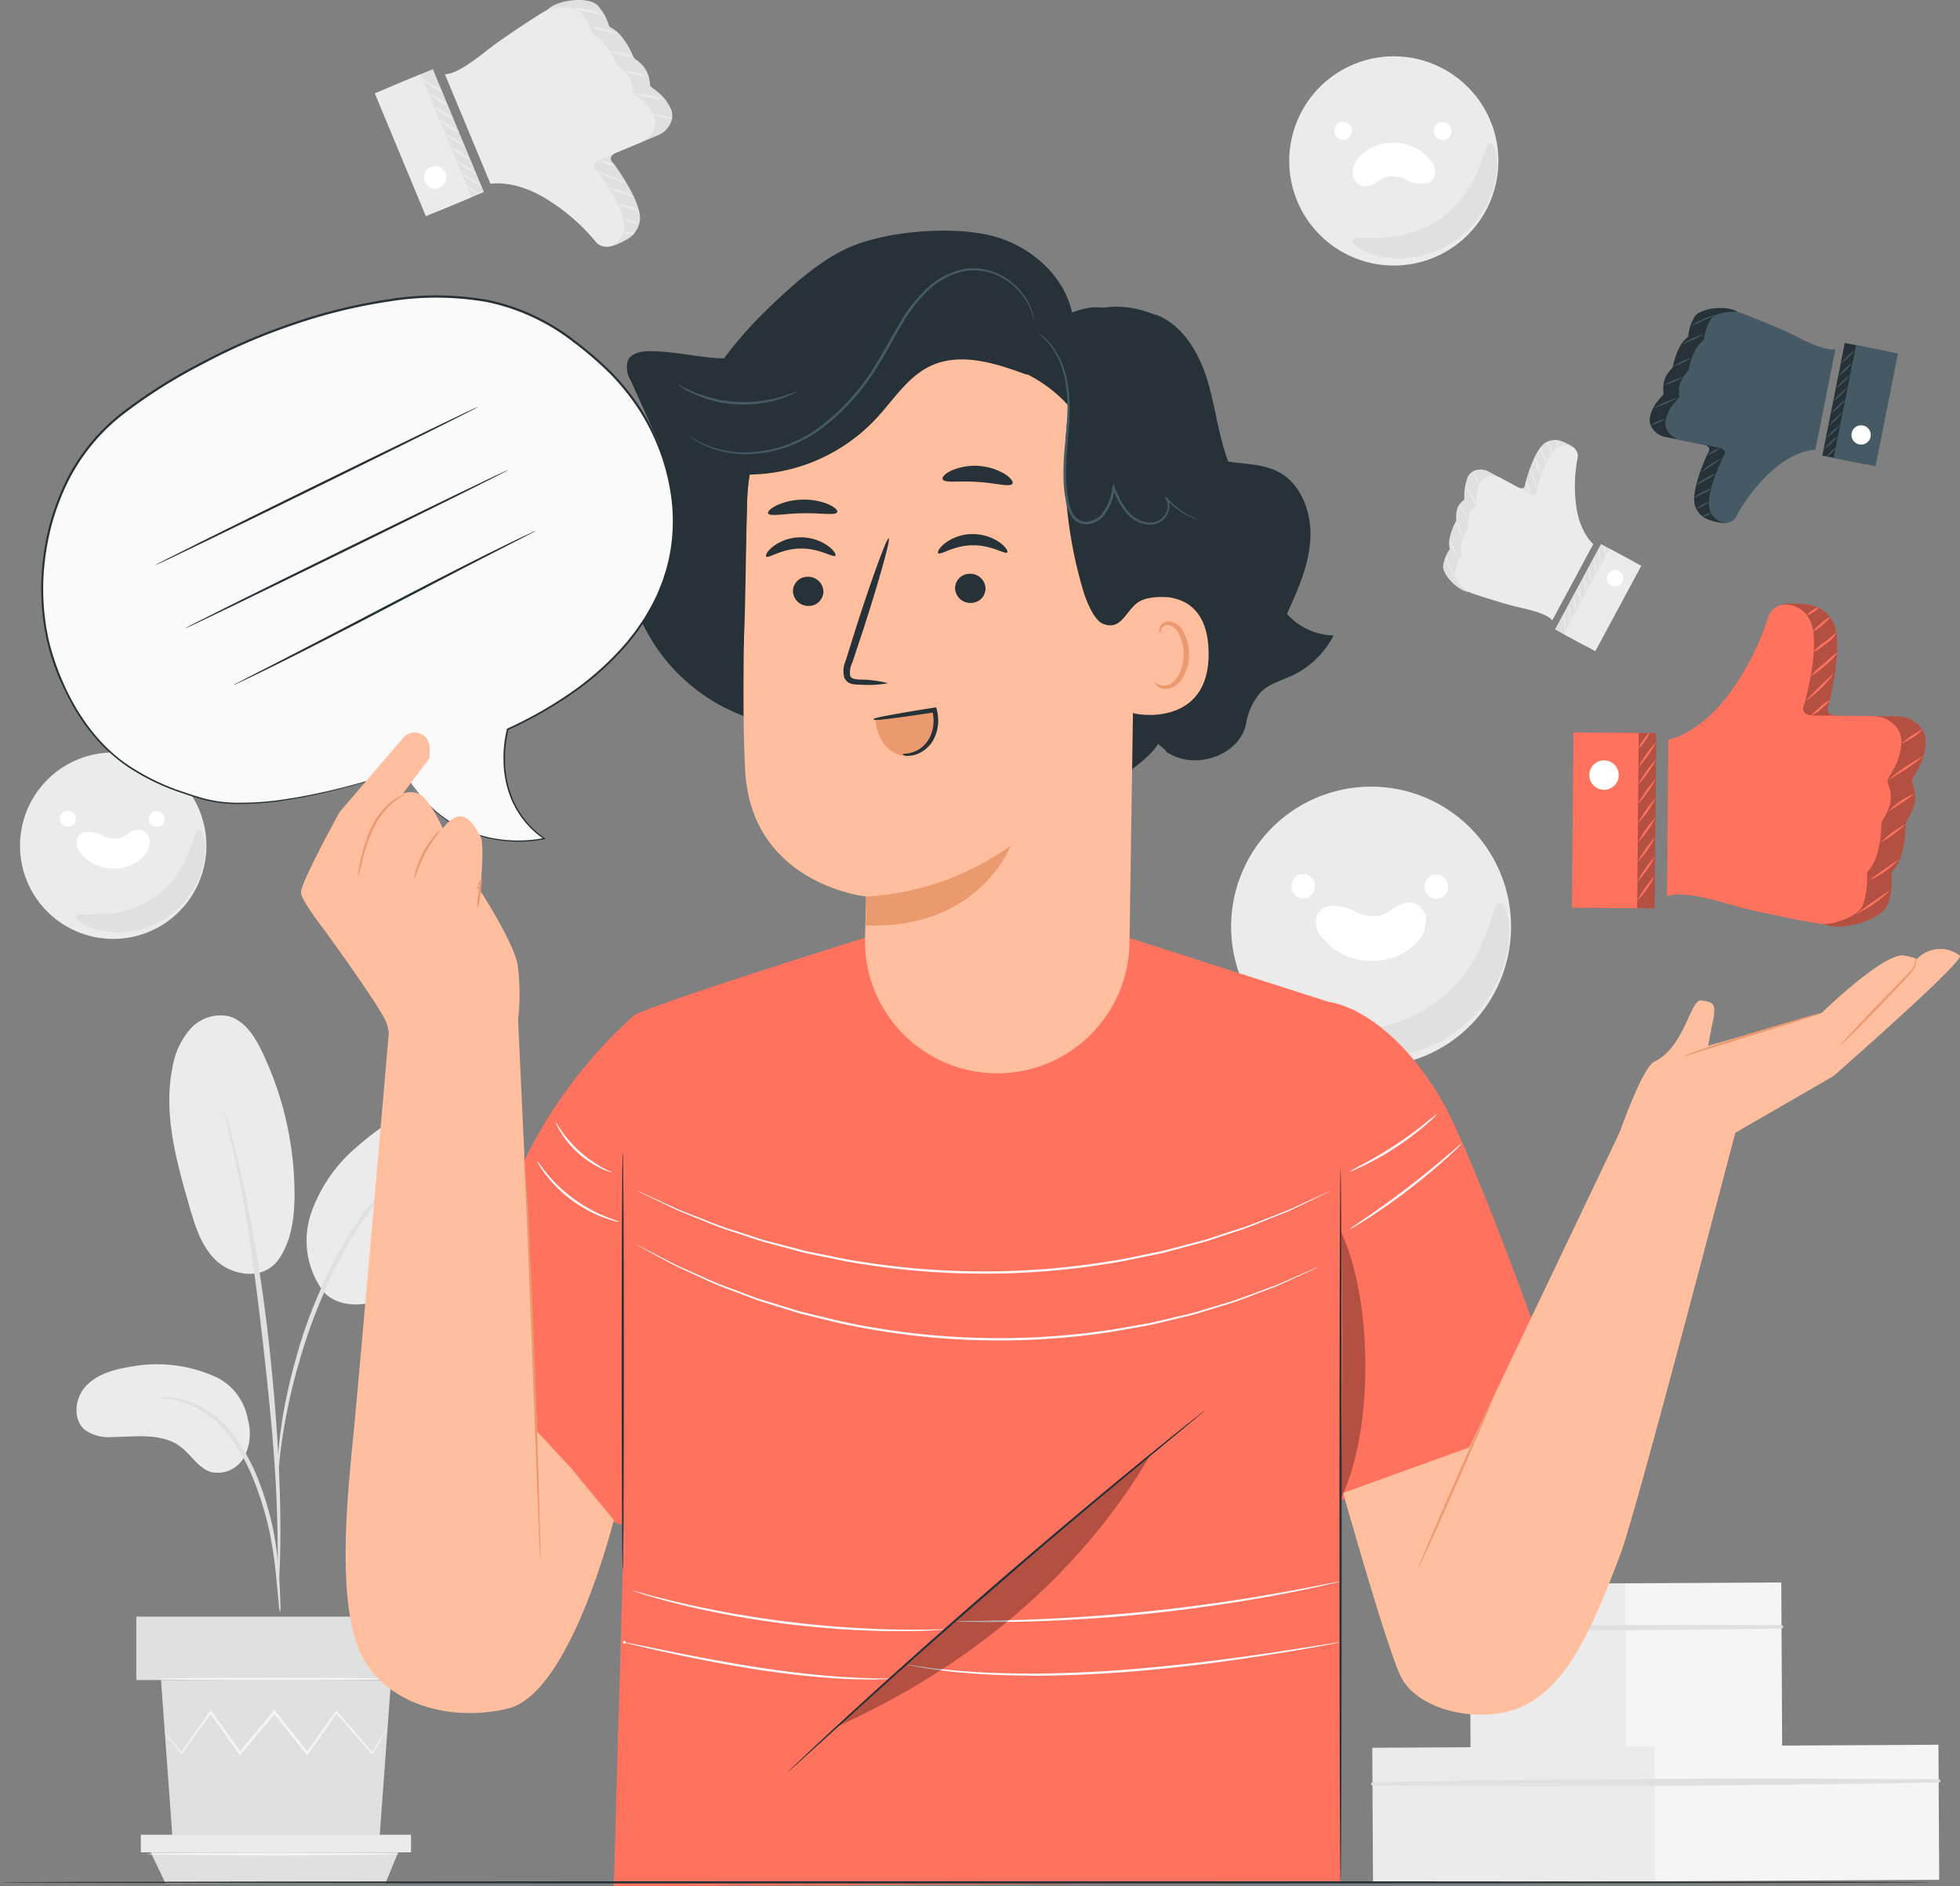 <svg id="Grupo_1076410" data-name="Grupo 1076410" xmlns="http://www.w3.org/2000/svg" xmlns:xlink="http://www.w3.org/1999/xlink" width="260" height="250.152" viewBox="0 0 260 250.152">
  <rect x="0" y="0" width="260" height="250.152" fill="#808080" stroke="none"/>
  <defs>
    <clipPath id="clip-path">
      <rect id="Rectángulo_384803" data-name="Rectángulo 384803" width="260" height="250.152" fill="none"/>
    </clipPath>
    <clipPath id="clip-path-4">
      <rect id="Rectángulo_384790" data-name="Rectángulo 384790" width="41.57" height="36.048" fill="none"/>
    </clipPath>
    <clipPath id="clip-path-5">
      <rect id="Rectángulo_384791" data-name="Rectángulo 384791" width="3.292" height="35.484" fill="none"/>
    </clipPath>
    <clipPath id="clip-path-8">
      <rect id="Rectángulo_384796" data-name="Rectángulo 384796" width="8.86" height="23.327" fill="none"/>
    </clipPath>
    <clipPath id="clip-path-10">
      <rect id="Rectángulo_384799" data-name="Rectángulo 384799" width="31.562" height="42.873" fill="none"/>
    </clipPath>
  </defs>
  <g id="Grupo_1076409" data-name="Grupo 1076409" clip-path="url(#clip-path)">
    <rect id="Rectángulo_384780" data-name="Rectángulo 384780" width="12.865" height="4.787" transform="matrix(0.474, -0.88, 0.88, 0.474, 206.274, 83.475)" fill="#e0e0e0"/>
    <rect id="Rectángulo_384781" data-name="Rectángulo 384781" width="12.865" height="4.787" transform="matrix(0.474, -0.88, 0.88, 0.474, 207.412, 84.089)" fill="#ebebeb"/>
    <g id="Grupo_1076388" data-name="Grupo 1076388">
      <g id="Grupo_1076387" data-name="Grupo 1076387" clip-path="url(#clip-path)">
        <path id="Trazado_833820" data-name="Trazado 833820" d="M366.473,130.52a1.08,1.08,0,1,0,1.463-.439,1.08,1.08,0,0,0-1.463.439" transform="translate(-153.172 -54.334)" fill="#fff"/>
        <path id="Trazado_833821" data-name="Trazado 833821" d="M363.385,126.925a6.651,6.651,0,0,1,.255,2.245,6.655,6.655,0,0,1-.255-2.245" transform="translate(-151.921 -53.068)" fill="#ebebeb"/>
        <path id="Trazado_833822" data-name="Trazado 833822" d="M362.225,129.078a6.651,6.651,0,0,1,.255,2.245,6.655,6.655,0,0,1-.255-2.245" transform="translate(-151.436 -53.969)" fill="#ebebeb"/>
        <path id="Trazado_833823" data-name="Trazado 833823" d="M361.065,131.232a6.651,6.651,0,0,1,.255,2.245,6.655,6.655,0,0,1-.255-2.245" transform="translate(-150.951 -54.869)" fill="#ebebeb"/>
        <path id="Trazado_833824" data-name="Trazado 833824" d="M359.9,133.385a6.65,6.65,0,0,1,.255,2.244,6.648,6.648,0,0,1-.255-2.244" transform="translate(-150.466 -55.769)" fill="#ebebeb"/>
        <path id="Trazado_833825" data-name="Trazado 833825" d="M358.745,135.539a6.691,6.691,0,0,1,.255,2.244,6.65,6.65,0,0,1-.255-2.244" transform="translate(-149.981 -56.67)" fill="#ebebeb"/>
        <path id="Trazado_833826" data-name="Trazado 833826" d="M357.586,137.692a6.65,6.65,0,0,1,.255,2.245,6.656,6.656,0,0,1-.255-2.245" transform="translate(-149.497 -57.57)" fill="#ebebeb"/>
        <path id="Trazado_833827" data-name="Trazado 833827" d="M356.426,139.845a6.65,6.65,0,0,1,.255,2.245,6.65,6.65,0,0,1-.255-2.245" transform="translate(-149.012 -58.47)" fill="#ebebeb"/>
        <path id="Trazado_833828" data-name="Trazado 833828" d="M364.428,125.036a6.651,6.651,0,0,1,.255,2.244,6.688,6.688,0,0,1-.255-2.244" transform="translate(-152.357 -52.279)" fill="#ebebeb"/>
        <path id="Trazado_833829" data-name="Trazado 833829" d="M365.71,124.4c.053-.006.13.286.171.653s.033.669-.02.675-.129-.286-.171-.653-.033-.669.02-.675" transform="translate(-152.887 -52.015)" fill="#ebebeb"/>
        <path id="Trazado_833830" data-name="Trazado 833830" d="M342.171,123.367l5.163-10.132s-2-1.633-2.35-5.732c-.234-2.713,1.394-4.575,1.615-5.591.136-.621-1.191-1.2-1.782-1.431a2.477,2.477,0,0,0-2.4.238c-1.51,1.179-2.552,5.386-2.552,5.386s.009.975-1.045.408l-3.758-2.024a2.327,2.327,0,0,0-1.594-.242,1.728,1.728,0,0,0-1.266,1.032,7.738,7.738,0,0,0-.411,2.837c-.162.3-.86.6-1.025,1.632s.063,1.054-.159,1.468a7.689,7.689,0,0,0-.8,2.29,3.483,3.483,0,0,0,.058,1.245,5.088,5.088,0,0,0-.892,2.287c.011,1.3,2.133,3.307,3.409,3.39.6.038,3.121.71,4.316,1.014s4.719.89,5.471,1.927" transform="translate(-137.547 -41.927)" fill="#e0e0e0"/>
        <path id="Trazado_833831" data-name="Trazado 833831" d="M344.585,124.726l5.452-10.122s-2-1.633-2.35-5.732a19.191,19.191,0,0,1,.267-5.667,1.3,1.3,0,0,0-.774-1.5,1.989,1.989,0,0,0-2.119.279c-1.509,1.179-2.494,5.486-2.494,5.486s.009.975-1.045.408l-3.758-2.024a2.323,2.323,0,0,0-1.594-.242,1.725,1.725,0,0,0-1.266,1.032,7.739,7.739,0,0,0-.411,2.837c-.162.3-.86.6-1.025,1.633s.063,1.054-.159,1.468a7.657,7.657,0,0,0-.8,2.289,3.5,3.5,0,0,0,.058,1.245,5.917,5.917,0,0,0-.891,2.286c-.049.993,1.308,2.258,1.835,2.542s4.7,1.558,5.89,1.862,4.429.88,5.182,1.916" transform="translate(-138.677 -42.448)" fill="#ebebeb"/>
        <path id="Trazado_833832" data-name="Trazado 833832" d="M348.945,106.494a20.449,20.449,0,0,1,.854,2.848,8.05,8.05,0,0,1-.854-2.848" transform="translate(-145.892 -44.526)" fill="#ebebeb"/>
        <path id="Trazado_833833" data-name="Trazado 833833" d="M349.849,103.981a8.978,8.978,0,0,1,.5,1.256,4.509,4.509,0,0,1,.4,1.3,5.2,5.2,0,0,1-.577-1.229,3.332,3.332,0,0,1-.316-1.324" transform="translate(-146.269 -43.475)" fill="#ebebeb"/>
        <path id="Trazado_833834" data-name="Trazado 833834" d="M351.155,101.978a7.891,7.891,0,0,1,.445,1,2.486,2.486,0,0,1,.349,1.051,4.669,4.669,0,0,1-.524-.971,2.048,2.048,0,0,1-.271-1.08" transform="translate(-146.814 -42.638)" fill="#ebebeb"/>
        <path id="Trazado_833835" data-name="Trazado 833835" d="M352.81,100.611c.049-.019.221.3.382.719a1.781,1.781,0,0,1,.2.788c-.049.019-.221-.3-.382-.719a1.78,1.78,0,0,1-.2-.788" transform="translate(-147.507 -42.066)" fill="#ebebeb"/>
        <path id="Trazado_833836" data-name="Trazado 833836" d="M354.676,100.284c.046-.027.185.14.31.374s.189.442.141.466-.187-.144-.311-.374-.186-.438-.14-.465" transform="translate(-148.287 -41.928)" fill="#ebebeb"/>
        <path id="Trazado_833837" data-name="Trazado 833837" d="M347.8,109.831a3.84,3.84,0,0,1,.616,1.6,3.861,3.861,0,0,1-.616-1.6" transform="translate(-145.412 -45.921)" fill="#ebebeb"/>
        <path id="Trazado_833838" data-name="Trazado 833838" d="M334.025,110.234a13.072,13.072,0,0,1,1.453,2.817,13.072,13.072,0,0,1-1.453-2.817" transform="translate(-139.657 -46.09)" fill="#ebebeb"/>
        <path id="Trazado_833839" data-name="Trazado 833839" d="M335.713,107.34a4.686,4.686,0,0,1,.863,1.682,4.674,4.674,0,0,1-.863-1.682" transform="translate(-140.361 -44.879)" fill="#ebebeb"/>
        <path id="Trazado_833840" data-name="Trazado 833840" d="M332.739,114.988a4.7,4.7,0,0,1,1.075,2.075,15.1,15.1,0,0,1-1.075-2.075" transform="translate(-139.119 -48.077)" fill="#ebebeb"/>
        <path id="Trazado_833841" data-name="Trazado 833841" d="M331.875,118.847a7.04,7.04,0,0,1,.973,2.1,7.022,7.022,0,0,1-.973-2.1" transform="translate(-138.757 -49.691)" fill="#ebebeb"/>
        <path id="Trazado_833842" data-name="Trazado 833842" d="M330.493,123.219a22.567,22.567,0,0,1,1.184,2.424,6.032,6.032,0,0,1-1.184-2.424" transform="translate(-138.179 -51.519)" fill="#ebebeb"/>
        <path id="Trazado_833843" data-name="Trazado 833843" d="M329.527,127a30.585,30.585,0,0,1,1.381,2.827A8.186,8.186,0,0,1,329.527,127" transform="translate(-137.775 -53.1)" fill="#ebebeb"/>
        <rect id="Rectángulo_384782" data-name="Rectángulo 384782" width="6.567" height="17.648" transform="translate(51.354 11.694) rotate(-22.577)" fill="#e0e0e0"/>
        <rect id="Rectángulo_384783" data-name="Rectángulo 384783" width="6.567" height="17.648" transform="translate(49.716 12.375) rotate(-22.577)" fill="#ebebeb"/>
        <path id="Trazado_833844" data-name="Trazado 833844" d="M99.508,38.8a1.482,1.482,0,1,0-.8,1.937,1.483,1.483,0,0,0,.8-1.937" transform="translate(-40.414 -15.842)" fill="#fff"/>
        <path id="Trazado_833845" data-name="Trazado 833845" d="M106.673,38.357a4.649,4.649,0,0,1-1.376-.724,4.653,4.653,0,0,1-1.234-.947,4.632,4.632,0,0,1,1.376.724,4.654,4.654,0,0,1,1.234.947" transform="translate(-43.509 -15.335)" fill="#ebebeb"/>
        <path id="Trazado_833846" data-name="Trazado 833846" d="M105.384,35.258a4.649,4.649,0,0,1-1.376-.724,4.666,4.666,0,0,1-1.234-.947,4.632,4.632,0,0,1,1.376.724,4.641,4.641,0,0,1,1.234.947" transform="translate(-42.97 -14.04)" fill="#ebebeb"/>
        <path id="Trazado_833847" data-name="Trazado 833847" d="M104.1,32.16a4.648,4.648,0,0,1-1.376-.724,4.666,4.666,0,0,1-1.234-.947,4.632,4.632,0,0,1,1.376.724,4.641,4.641,0,0,1,1.234.947" transform="translate(-42.432 -12.744)" fill="#ebebeb"/>
        <path id="Trazado_833848" data-name="Trazado 833848" d="M102.808,29.062a4.648,4.648,0,0,1-1.376-.724,4.666,4.666,0,0,1-1.234-.947,4.632,4.632,0,0,1,1.376.724,4.654,4.654,0,0,1,1.234.947" transform="translate(-41.893 -11.449)" fill="#ebebeb"/>
        <path id="Trazado_833849" data-name="Trazado 833849" d="M101.52,25.964a4.656,4.656,0,0,1-1.376-.724,4.679,4.679,0,0,1-1.234-.947,4.632,4.632,0,0,1,1.376.724,4.654,4.654,0,0,1,1.234.947" transform="translate(-41.355 -10.154)" fill="#ebebeb"/>
        <path id="Trazado_833850" data-name="Trazado 833850" d="M100.232,22.866a4.648,4.648,0,0,1-1.376-.724,4.654,4.654,0,0,1-1.234-.947A4.632,4.632,0,0,1,99,21.919a4.654,4.654,0,0,1,1.234.947" transform="translate(-40.816 -8.858)" fill="#ebebeb"/>
        <path id="Trazado_833851" data-name="Trazado 833851" d="M98.943,19.768a4.649,4.649,0,0,1-1.376-.724,4.642,4.642,0,0,1-1.234-.947,4.632,4.632,0,0,1,1.376.724,4.654,4.654,0,0,1,1.234.947" transform="translate(-40.277 -7.563)" fill="#ebebeb"/>
        <path id="Trazado_833852" data-name="Trazado 833852" d="M107.78,41.1a4.649,4.649,0,0,1-1.376-.724,4.666,4.666,0,0,1-1.234-.947,9.158,9.158,0,0,1,2.61,1.671" transform="translate(-43.972 -16.483)" fill="#ebebeb"/>
        <path id="Trazado_833853" data-name="Trazado 833853" d="M108.1,43.509c-.04.062-.417-.11-.844-.383s-.74-.544-.7-.606.417.11.843.383.741.544.7.606" transform="translate(-44.55 -17.773)" fill="#ebebeb"/>
        <path id="Trazado_833854" data-name="Trazado 833854" d="M104.852,9.178l6.315,14.263s3.465-.71,8.134,2.46c3.09,2.1,3.664,5.443,4.553,6.558.544.682,2.3-.233,3.065-.658a3.4,3.4,0,0,0,1.826-2.763c.051-2.628-3.524-7.377-3.524-7.377s-1.046-.835.47-1.466l5.407-2.248a3.187,3.187,0,0,0,1.637-1.487,2.368,2.368,0,0,0,0-2.24c-1.018-1.989-2.484-2.46-2.664-2.893a4.278,4.278,0,0,0-.85-2.5c-.951-1.065-1.177-.844-1.424-1.44a10.5,10.5,0,0,0-1.748-2.829,4.781,4.781,0,0,0-1.374-1.016A6.983,6.983,0,0,0,123.009.61c-1.4-1.117-5.366-.593-6.558.695-.557.6-3.456,2.707-4.815,3.717s-5.03,4.252-6.784,4.156" transform="translate(-43.84 0)" fill="#e0e0e0"/>
        <path id="Trazado_833855" data-name="Trazado 833855" d="M101.408,10.515l6.055,14.563s3.465-.71,8.134,2.46a26.308,26.308,0,0,1,5.8,5.188,1.791,1.791,0,0,0,2.264.471,2.728,2.728,0,0,0,1.537-2.5c.051-2.627-3.68-7.4-3.68-7.4s-1.046-.835.47-1.465l5.406-2.248a3.187,3.187,0,0,0,1.637-1.487,2.368,2.368,0,0,0,0-2.24c-1.018-1.99-2.483-2.46-2.663-2.893a4.278,4.278,0,0,0-.85-2.5c-.951-1.065-1.177-.844-1.424-1.44a10.523,10.523,0,0,0-1.748-2.829,4.785,4.785,0,0,0-1.374-1.015,8.126,8.126,0,0,0-1.662-2.929c-1.014-.912-3.536-.562-4.294-.247s-5.721,3.649-7.08,4.659-4.77,3.952-6.524,3.856" transform="translate(-42.4 -0.695)" fill="#ebebeb"/>
        <path id="Trazado_833856" data-name="Trazado 833856" d="M140.093,40.736a10.145,10.145,0,0,1-1.913-.709,10.188,10.188,0,0,1-1.857-.846,11.028,11.028,0,0,1,3.771,1.555" transform="translate(-56.998 -16.377)" fill="#ebebeb"/>
        <path id="Trazado_833857" data-name="Trazado 833857" d="M142.188,44.086a12.331,12.331,0,0,1-1.766-.558,6.17,6.17,0,0,1-1.723-.7,7.162,7.162,0,0,1,1.806.45,4.562,4.562,0,0,1,1.683.809" transform="translate(-57.991 -17.901)" fill="#ebebeb"/>
        <path id="Trazado_833858" data-name="Trazado 833858" d="M143.632,47.444a10.869,10.869,0,0,1-1.449-.391,3.406,3.406,0,0,1-1.421-.538,6.392,6.392,0,0,1,1.486.282,2.817,2.817,0,0,1,1.384.647" transform="translate(-58.854 -19.442)" fill="#ebebeb"/>
        <path id="Trazado_833859" data-name="Trazado 833859" d="M144.2,50.559a2.445,2.445,0,0,1-1.1-.216c-.582-.189-1.036-.4-1.014-.468a2.445,2.445,0,0,1,1.1.216c.582.189,1.037.4,1.014.468" transform="translate(-59.41 -20.844)" fill="#ebebeb"/>
        <path id="Trazado_833860" data-name="Trazado 833860" d="M143.527,53.118c-.01.072-.309.076-.666.007s-.634-.182-.617-.253.315-.074.666-.007.627.181.617.253" transform="translate(-59.473 -22.083)" fill="#ebebeb"/>
        <path id="Trazado_833861" data-name="Trazado 833861" d="M138.638,37.214a5.268,5.268,0,0,1-2.233-.727,5.289,5.289,0,0,1,2.233.727" transform="translate(-57.032 -15.247)" fill="#ebebeb"/>
        <path id="Trazado_833862" data-name="Trazado 833862" d="M148.68,22.083a9.052,9.052,0,0,1-2.155-.317,9.1,9.1,0,0,1-2.1-.575,17.965,17.965,0,0,1,4.256.891" transform="translate(-60.385 -8.853)" fill="#ebebeb"/>
        <path id="Trazado_833863" data-name="Trazado 833863" d="M151.533,26.634A6.419,6.419,0,0,1,149,26.1a6.419,6.419,0,0,1,2.537.537" transform="translate(-62.296 -10.899)" fill="#ebebeb"/>
        <path id="Trazado_833864" data-name="Trazado 833864" d="M145.535,16.775a3.969,3.969,0,0,1-1.611-.127,3.98,3.98,0,0,1-1.528-.524,20.7,20.7,0,0,1,3.139.651" transform="translate(-59.537 -6.734)" fill="#ebebeb"/>
        <path id="Trazado_833865" data-name="Trazado 833865" d="M142.215,12.418a4.885,4.885,0,0,1-1.573-.265,4.891,4.891,0,0,1-1.508-.521,4.887,4.887,0,0,1,1.573.265,4.9,4.9,0,0,1,1.508.521" transform="translate(-58.173 -4.855)" fill="#ebebeb"/>
        <path id="Trazado_833866" data-name="Trazado 833866" d="M138.383,7.121a9.214,9.214,0,0,1-1.814-.365,9.235,9.235,0,0,1-1.79-.472,5.14,5.14,0,0,1,1.849.215,5.157,5.157,0,0,1,1.755.623" transform="translate(-56.352 -2.615)" fill="#ebebeb"/>
        <path id="Trazado_833867" data-name="Trazado 833867" d="M134.764,2.721a13.139,13.139,0,0,1-2.115-.435,13.261,13.261,0,0,1-2.09-.542,6.738,6.738,0,0,1,2.15.285,6.768,6.768,0,0,1,2.055.692" transform="translate(-54.588 -0.718)" fill="#ebebeb"/>
        <path id="Trazado_833868" data-name="Trazado 833868" d="M36.139,312.741a18.884,18.884,0,0,0-11.716-1.424c-2.126.352-4.341.987-5.787,2.584s-1.721,4.406-.06,5.778a5.547,5.547,0,0,0,3.65.926c3.1-.036,6.533-.581,9.008,1.282,1.412,1.063,2.351,2.831,4.039,3.353a3.99,3.99,0,0,0,4.39-1.953,6.823,6.823,0,0,0,.5-5.033,7.684,7.684,0,0,0-4.02-5.513" transform="translate(-7.29 -130.027)" fill="#ebebeb"/>
        <path id="Trazado_833869" data-name="Trazado 833869" d="M53.15,263.69c-2.179,3.112-6.414,2.082-8.378.182s-2.794-4.653-3.55-7.279c-1.726-6-3.466-12.292-2.183-18.4a10.226,10.226,0,0,1,2.35-5,5.342,5.342,0,0,1,5.061-1.685c2.136.564,3.463,2.656,4.422,4.646a43.861,43.861,0,0,1,4.335,18.824c.01,3.032-.347,6.212-2.058,8.716" transform="translate(-16.137 -96.737)" fill="#ebebeb"/>
        <path id="Trazado_833870" data-name="Trazado 833870" d="M72.24,275.352a11.326,11.326,0,0,1-1.763-10.422,20.1,20.1,0,0,1,6.173-8.954A33.239,33.239,0,0,1,87.7,249.455a11.8,11.8,0,0,1,4.971-.844,5.218,5.218,0,0,1,4.172,2.524c1.163,2.218.048,4.909-1.158,7.1a84.288,84.288,0,0,1-7.26,11.055c-2.176,2.805-4.669,5.573-7.985,6.841s-6.761,1.118-8.519-1.181" transform="translate(-29.243 -103.933)" fill="#ebebeb"/>
        <path id="Trazado_833871" data-name="Trazado 833871" d="M52.174,347.035a6.783,6.783,0,0,1-.2-1.414l-.375-3.86a55.656,55.656,0,0,0-.869-5.661,43.609,43.609,0,0,0-2.058-6.682,24.619,24.619,0,0,0-3.412-6.046,12.735,12.735,0,0,0-4.314-3.586,12.051,12.051,0,0,0-3.633-1.131,6.789,6.789,0,0,1-1.408-.2,6.664,6.664,0,0,1,1.433-.022,11.015,11.015,0,0,1,3.788.986,12.724,12.724,0,0,1,4.55,3.618,24.059,24.059,0,0,1,3.537,6.167,40.86,40.86,0,0,1,2.043,6.791,47.815,47.815,0,0,1,.752,5.733c.123,1.639.169,2.966.191,3.884a6.657,6.657,0,0,1-.03,1.428" transform="translate(-15.014 -133.132)" fill="#e0e0e0"/>
        <path id="Trazado_833872" data-name="Trazado 833872" d="M58.209,316.655a2.779,2.779,0,0,1-.038-.656c0-.493,0-1.114,0-1.877,0-1.629,0-3.985-.083-6.9-.144-5.821-.645-12.085-1.614-20.915-.916-8.3-2.147-17.969-3.445-24.252-.279-1.429-.559-2.715-.823-3.841s-.467-2.1-.674-2.889l-.438-1.824a2.81,2.81,0,0,1-.115-.648,2.732,2.732,0,0,1,.228.616l.545,1.8c.241.78.489,1.747.772,2.87s.6,2.4.909,3.831a212.857,212.857,0,0,1,3.622,22.5c.97,8.849,1.406,16.907,1.445,22.743.034,2.918-.027,5.279-.1,6.909-.047.762-.084,1.383-.115,1.875a2.753,2.753,0,0,1-.08.652" transform="translate(-21.315 -105.722)" fill="#e0e0e0"/>
        <path id="Trazado_833873" data-name="Trazado 833873" d="M63.319,304.529a12.241,12.241,0,0,1,.013-1.96c.073-1.26.246-3.081.6-5.311a70.142,70.142,0,0,1,1.728-7.738,63.4,63.4,0,0,1,3.236-9.155,48.783,48.783,0,0,1,9.5-14.8,24.152,24.152,0,0,1,2.236-2.078c.344-.29.646-.579.955-.808l.868-.6a12.327,12.327,0,0,1,1.651-1.056,58.2,58.2,0,0,0-5.41,4.826A51.4,51.4,0,0,0,69.431,280.6a72.412,72.412,0,0,0-3.254,9.072c-.849,2.843-1.412,5.458-1.838,7.661-.4,2.208-.639,4.01-.78,5.259a12.757,12.757,0,0,1-.24,1.942" transform="translate(-26.463 -109.137)" fill="#e0e0e0"/>
        <path id="Trazado_833874" data-name="Trazado 833874" d="M67.221,382.9l-1.557,21.335H38.255L36.7,382.9Z" transform="translate(-15.344 -160.094)" fill="#e0e0e0"/>
        <rect id="Rectángulo_384784" data-name="Rectángulo 384784" width="36.441" height="8.409" transform="translate(18.083 214.397)" fill="#e0e0e0"/>
        <path id="Trazado_833875" data-name="Trazado 833875" d="M67.951,418.163v2.331H32.112v-2.331Z" transform="translate(-13.426 -174.838)" fill="#ebebeb"/>
        <path id="Trazado_833876" data-name="Trazado 833876" d="M65.5,426.272l1.678-4.1H34.355l1.958,4.1Z" transform="translate(-14.364 -176.513)" fill="#e0e0e0"/>
        <path id="Trazado_833877" data-name="Trazado 833877" d="M37.572,392.731a.866.866,0,0,0,.128.2l.409.543,1.6,2.044.071.091.069-.095,3.923-5.426h-.226l3.862,5.469.121.172.136-.161,4.58-5.45-.264,0,.252.317,4.1,5.134.136.171.126-.178,3.864-5.467-.225.01,4.759,5.421.084.1.065-.108,1.49-2.5.382-.667a1.038,1.038,0,0,0,.117-.237,1.05,1.05,0,0,0-.159.211l-.423.641-1.564,2.458.149-.012-4.682-5.488-.118-.139-.107.15-3.9,5.442.262-.007L52.5,390.214l-.252-.317-.13-.163-.134.16-4.568,5.46.257.01-3.9-5.441-.115-.159-.111.159-3.84,5.484.14,0-1.661-1.991-.445-.515a.914.914,0,0,0-.165-.166" transform="translate(-15.709 -162.951)" fill="#f5f5f5"/>
        <path id="Trazado_833878" data-name="Trazado 833878" d="M36.042,382.536c0,.094,6.867.17,15.337.17s15.339-.076,15.339-.17-6.866-.171-15.339-.171-15.337.076-15.337.171" transform="translate(-15.069 -159.871)" fill="#f5f5f5"/>
        <path id="Trazado_833879" data-name="Trazado 833879" d="M33.662,422.441c0,.094,7.464.171,16.669.171S67,422.536,67,422.441s-7.462-.171-16.671-.171-16.669.076-16.669.171" transform="translate(-14.074 -176.555)" fill="#f5f5f5"/>
        <path id="Trazado_833880" data-name="Trazado 833880" d="M317.793,197.852a18.568,18.568,0,1,1-18.568-18.568,18.567,18.567,0,0,1,18.568,18.568" transform="translate(-117.346 -74.96)" fill="#ebebeb"/>
        <path id="Trazado_833881" data-name="Trazado 833881" d="M324.4,205.739c.317-.017.663.47.921,1.43a11.055,11.055,0,0,1,.148,4.15,16.513,16.513,0,0,1-2,5.911,17.39,17.39,0,0,1-12.392,8.728,16.529,16.529,0,0,1-6.242-.1,11.071,11.071,0,0,1-3.857-1.537c-.816-.566-1.159-1.056-1.036-1.348.269-.641,2.249-.282,5.2-.437a18.5,18.5,0,0,0,17.1-12.046c1.139-2.723,1.468-4.708,2.162-4.746" transform="translate(-125.397 -86.021)" fill="#e0e0e0"/>
        <path id="Trazado_833882" data-name="Trazado 833882" d="M308.16,213.381a7.953,7.953,0,0,0,5.119-2.293,4.6,4.6,0,0,0,1.34-3.136,2.459,2.459,0,0,0-2.009-2.282,3.506,3.506,0,0,0-2.182.71,6.814,6.814,0,0,1-2.065,1.074,5.443,5.443,0,0,1-3.236-.62,5.847,5.847,0,0,0-3.229-.691,2.119,2.119,0,0,0-1.768,1.207,2.994,2.994,0,0,0,.561,2.828,8.287,8.287,0,0,0,7.469,3.2" transform="translate(-125.43 -85.988)" fill="#fff"/>
        <path id="Trazado_833883" data-name="Trazado 833883" d="M297.391,200.132a1.682,1.682,0,0,0-1.687-.887,1.1,1.1,0,0,0-.574.194l-.017.009.007,0a1.82,1.82,0,0,0-.678,1.743,1.627,1.627,0,0,0,2.069,1.172,1.676,1.676,0,0,0,.882-2.229" transform="translate(-123.097 -83.301)" fill="#fff"/>
        <path id="Trazado_833884" data-name="Trazado 833884" d="M327.75,200.231a1.682,1.682,0,0,0-1.687-.887,1.1,1.1,0,0,0-.574.194l-.017.009.007,0a1.819,1.819,0,0,0-.678,1.743,1.627,1.627,0,0,0,2.069,1.172,1.676,1.676,0,0,0,.882-2.229" transform="translate(-135.791 -83.342)" fill="#fff"/>
        <path id="Trazado_833885" data-name="Trazado 833885" d="M321.653,26.71A13.873,13.873,0,1,1,307.78,12.837,13.873,13.873,0,0,1,321.653,26.71" transform="translate(-122.886 -5.367)" fill="#ebebeb"/>
        <path id="Trazado_833886" data-name="Trazado 833886" d="M326.591,32.6c.236-.013.5.351.688,1.068a8.255,8.255,0,0,1,.111,3.1,12.337,12.337,0,0,1-1.5,4.417,12.991,12.991,0,0,1-9.258,6.521,12.331,12.331,0,0,1-4.663-.077,8.26,8.26,0,0,1-2.882-1.149c-.61-.422-.865-.789-.773-1.007.2-.478,1.68-.21,3.882-.326a14.9,14.9,0,0,0,7.785-2.521,14.907,14.907,0,0,0,5-6.48c.851-2.034,1.1-3.517,1.615-3.545" transform="translate(-128.901 -13.631)" fill="#e0e0e0"/>
        <path id="Trazado_833887" data-name="Trazado 833887" d="M313.185,32.571a5.94,5.94,0,0,0-3.825,1.714,3.432,3.432,0,0,0-1,2.343,1.837,1.837,0,0,0,1.5,1.7,2.623,2.623,0,0,0,1.63-.531,5.11,5.11,0,0,1,1.543-.8,4.066,4.066,0,0,1,2.418.463,4.372,4.372,0,0,0,2.413.516,1.583,1.583,0,0,0,1.321-.9,2.238,2.238,0,0,0-.42-2.113,6.192,6.192,0,0,0-5.58-2.393" transform="translate(-128.925 -13.607)" fill="#fff"/>
        <path id="Trazado_833888" data-name="Trazado 833888" d="M306.41,28.414a1.257,1.257,0,0,0-1.261-.662.8.8,0,0,0-.429.145l-.013.006h.005a1.357,1.357,0,0,0-.507,1.3,1.216,1.216,0,0,0,1.546.876,1.253,1.253,0,0,0,.659-1.666" transform="translate(-127.183 -11.599)" fill="#fff"/>
        <path id="Trazado_833889" data-name="Trazado 833889" d="M329.092,28.488a1.257,1.257,0,0,0-1.261-.663.814.814,0,0,0-.429.145l-.013.007.005,0a1.358,1.358,0,0,0-.507,1.3,1.216,1.216,0,0,0,1.546.876,1.252,1.252,0,0,0,.659-1.665" transform="translate(-136.666 -11.63)" fill="#fff"/>
        <path id="Trazado_833890" data-name="Trazado 833890" d="M29.286,183.859A12.361,12.361,0,1,1,16.925,171.5a12.361,12.361,0,0,1,12.361,12.361" transform="translate(-1.908 -71.705)" fill="#ebebeb"/>
        <path id="Trazado_833891" data-name="Trazado 833891" d="M33.685,189.111c.211-.012.442.313.613.951a7.357,7.357,0,0,1,.1,2.763,11,11,0,0,1-1.335,3.935,11.574,11.574,0,0,1-8.249,5.81,11,11,0,0,1-4.155-.069,7.375,7.375,0,0,1-2.568-1.023c-.543-.376-.771-.7-.689-.9.179-.426,1.5-.187,3.459-.29a13.276,13.276,0,0,0,6.936-2.247,13.279,13.279,0,0,0,4.451-5.774c.759-1.813.978-3.134,1.439-3.159" transform="translate(-7.268 -79.069)" fill="#e0e0e0"/>
        <path id="Trazado_833892" data-name="Trazado 833892" d="M22.873,194.2a5.293,5.293,0,0,0,3.408-1.527,3.059,3.059,0,0,0,.891-2.087,1.638,1.638,0,0,0-1.337-1.519,2.335,2.335,0,0,0-1.452.473,4.556,4.556,0,0,1-1.375.715,3.622,3.622,0,0,1-2.154-.413,3.892,3.892,0,0,0-2.15-.46,1.409,1.409,0,0,0-1.177.8,1.993,1.993,0,0,0,.374,1.882,5.517,5.517,0,0,0,4.972,2.132" transform="translate(-7.29 -79.046)" fill="#fff"/>
        <path id="Trazado_833893" data-name="Trazado 833893" d="M15.7,185.378a1.119,1.119,0,0,0-1.124-.591.726.726,0,0,0-.382.129l-.011.006h0a1.21,1.21,0,0,0-.452,1.16,1.084,1.084,0,0,0,1.377.78,1.117,1.117,0,0,0,.587-1.484" transform="translate(-5.737 -77.258)" fill="#fff"/>
        <path id="Trazado_833894" data-name="Trazado 833894" d="M35.914,185.444a1.118,1.118,0,0,0-1.124-.591.732.732,0,0,0-.382.129l-.011.006h0a1.211,1.211,0,0,0-.452,1.16,1.084,1.084,0,0,0,1.378.78,1.116,1.116,0,0,0,.587-1.484" transform="translate(-14.187 -77.285)" fill="#fff"/>
        <rect id="Rectángulo_384785" data-name="Rectángulo 384785" width="20.719" height="21.978" transform="translate(194.954 210.086) rotate(-0.306)" fill="#ebebeb"/>
        <rect id="Rectángulo_384786" data-name="Rectángulo 384786" width="20.719" height="21.978" transform="translate(215.574 209.976) rotate(-0.307)" fill="#f5f5f5"/>
        <path id="Trazado_833895" data-name="Trazado 833895" d="M334.959,371c13.769.113,27.572.033,41.339-.19a.22.22,0,0,0,0-.44c-13.769-.076-27.572-.009-41.338.253a.189.189,0,0,0,0,.378" transform="translate(-139.973 -154.841)" fill="#e0e0e0"/>
        <rect id="Rectángulo_384787" data-name="Rectángulo 384787" width="37.643" height="17.911" transform="translate(182.037 231.788) rotate(-0.307)" fill="#ebebeb"/>
        <rect id="Rectángulo_384788" data-name="Rectángulo 384788" width="37.643" height="17.911" transform="translate(219.501 231.587) rotate(-0.306)" fill="#f5f5f5"/>
        <path id="Trazado_833896" data-name="Trazado 833896" d="M312.75,406.264c25.007.283,50.1.029,75.106-.371a.22.22,0,0,0,0-.44c-25.008-.132-50.1-.118-75.106.433a.189.189,0,0,0,0,.378" transform="translate(-130.687 -169.494)" fill="#e0e0e0"/>
      </g>
    </g>
    <g id="Grupo_1076396" data-name="Grupo 1076396">
      <g id="Grupo_1076395" data-name="Grupo 1076395" clip-path="url(#clip-path)">
        <path id="Trazado_833897" data-name="Trazado 833897" d="M238.182,223.327l-29.556-9.481-35.372-.131s-27.3,8.512-30.612,10.272l-1.525,73.57-1.185,41.952,96.407-.515V288.18Z" transform="translate(-58.507 -89.356)" fill="#ff725e"/>
        <path id="Trazado_833898" data-name="Trazado 833898" d="M123.307,231.367a63.155,63.155,0,0,0-16.751,24.227c-3.931,10.394-12.869,33.453-12.869,33.453l28,9.929,6.334-44.719Z" transform="translate(-39.171 -96.737)" fill="#ff725e"/>
        <path id="Trazado_833899" data-name="Trazado 833899" d="M296.876,228.343s7.295.62,14.444,12.082c5.043,8.084,17.326,43.47,17.326,43.47l-32.326,11.3-7.8-6.009Z" transform="translate(-120.631 -95.472)" fill="#ff725e"/>
        <path id="Trazado_833900" data-name="Trazado 833900" d="M141.861,262.634c.084,0,.151,12.4.151,27.686s-.068,27.689-.151,27.689-.151-12.395-.151-27.689.067-27.686.151-27.686" transform="translate(-59.25 -109.81)" fill="#263238"/>
        <path id="Trazado_833901" data-name="Trazado 833901" d="M134.158,262.321a5.07,5.07,0,0,1-1.444-.508,12.67,12.67,0,0,1-5.444-4.892,5.055,5.055,0,0,1-.659-1.382,16.032,16.032,0,0,0,7.547,6.782" transform="translate(-52.936 -106.843)" fill="#fff"/>
        <path id="Trazado_833902" data-name="Trazado 833902" d="M237.24,271.4a1.5,1.5,0,0,1-.216.119l-.647.321-2.5,1.21-1.813.868c-.67.3-1.418.581-2.211.906-1.6.625-3.383,1.427-5.45,2.058l-3.217,1.069c-1.121.364-2.318.637-3.541.978l-1.871.5c-.318.081-.635.176-.96.249l-.987.2-4.088.836a103.028,103.028,0,0,1-36.972-.006l-4.089-.837-.986-.2c-.325-.073-.642-.168-.96-.25l-1.872-.5c-1.223-.341-2.42-.614-3.541-.979l-3.217-1.07c-2.067-.631-3.853-1.434-5.449-2.059-.793-.326-1.54-.608-2.211-.907l-1.812-.869-2.5-1.21-.647-.322a1.5,1.5,0,0,1-.216-.119,1.444,1.444,0,0,1,.23.091l.66.294,2.524,1.157,1.821.843c.673.291,1.422.564,2.216.883,1.6.609,3.387,1.4,5.455,2.013l3.215,1.049c1.12.358,2.317.625,3.537.96l1.869.491c.317.08.634.173.958.246l.985.2,4.08.823a104.231,104.231,0,0,0,36.873.006l4.08-.821.985-.2c.324-.072.641-.165.958-.245l1.868-.49c1.221-.335,2.418-.6,3.538-.959l3.216-1.048c2.067-.616,3.855-1.4,5.455-2.011.795-.318,1.544-.592,2.218-.882l1.821-.842,2.525-1.157.66-.294a1.5,1.5,0,0,1,.23-.091" transform="translate(-60.735 -113.469)" fill="#fff"/>
        <path id="Trazado_833903" data-name="Trazado 833903" d="M319.275,253.9c.014.016-.119.16-.371.408s-.63.595-1.109,1.009a39.115,39.115,0,0,1-8.248,5.425c-.57.276-1.037.486-1.366.619a1.96,1.96,0,0,1-.521.18,18.357,18.357,0,0,1,1.789-.989c1.109-.6,2.621-1.459,4.227-2.514s2.995-2.1,3.982-2.885a18.474,18.474,0,0,1,1.616-1.252" transform="translate(-128.635 -106.157)" fill="#fff"/>
        <path id="Trazado_833904" data-name="Trazado 833904" d="M133.337,272.7a1.9,1.9,0,0,1-.54-.1,12.454,12.454,0,0,1-1.426-.439,17.5,17.5,0,0,1-7.835-5.79,12.239,12.239,0,0,1-.838-1.234,1.927,1.927,0,0,1-.25-.488c.045-.028.464.626,1.256,1.589a19.768,19.768,0,0,0,7.745,5.723c1.153.475,1.9.684,1.888.734" transform="translate(-51.196 -110.655)" fill="#fff"/>
        <path id="Trazado_833905" data-name="Trazado 833905" d="M235.446,286.612a1.436,1.436,0,0,1-.215.113l-.644.306-2.49,1.149-1.8.825c-.667.282-1.411.545-2.2.85-1.588.584-3.366,1.342-5.42,1.917l-3.2.983c-1.114.334-2.3.573-3.518.88l-1.859.447c-.315.073-.631.159-.953.222l-.979.173-4.055.717a98.523,98.523,0,0,1-36.454-1.217l-4-.986-.965-.239c-.318-.084-.627-.191-.936-.285l-1.825-.57c-1.192-.387-2.361-.7-3.451-1.113l-3.125-1.194c-2.012-.71-3.734-1.586-5.279-2.274-.767-.357-1.491-.669-2.138-.995l-1.745-.942-2.408-1.313-.623-.348a1.4,1.4,0,0,1-.207-.127,1.453,1.453,0,0,1,.222.1l.637.321,2.433,1.262,1.754.918c.649.318,1.376.621,2.145.971,1.55.673,3.274,1.532,5.286,2.228l3.124,1.173c1.089.4,2.258.712,3.448,1.093l1.822.561c.309.093.617.2.935.281l.964.234,3.991.971a99.614,99.614,0,0,0,36.351,1.213l4.046-.7.976-.169c.322-.062.637-.147.951-.218l1.856-.438c1.213-.3,2.4-.533,3.513-.861l3.2-.962c2.054-.56,3.832-1.3,5.423-1.871.791-.3,1.536-.552,2.205-.826l1.811-.8,2.512-1.1.657-.278a1.453,1.453,0,0,1,.228-.086" transform="translate(-60.609 -118.572)" fill="#fff"/>
        <path id="Trazado_833906" data-name="Trazado 833906" d="M322.581,260.575a3.506,3.506,0,0,1-.505.541c-.337.335-.84.805-1.47,1.376-1.26,1.141-3.052,2.664-5.112,4.242s-4,2.907-5.433,3.825c-.716.46-1.3.82-1.712,1.059a3.471,3.471,0,0,1-.654.346,3.459,3.459,0,0,1,.591-.445l1.657-1.138c1.4-.961,3.311-2.315,5.367-3.887s3.862-3.065,5.156-4.163l1.532-1.3a3.505,3.505,0,0,1,.584-.454" transform="translate(-128.649 -108.948)" fill="#fff"/>
        <path id="Trazado_833907" data-name="Trazado 833907" d="M185.666,367.661a2.282,2.282,0,0,1-.425.047l-1.223.077c-.531.035-1.182.059-1.938.074s-1.617.042-2.568.031c-1.9.015-4.17-.07-6.684-.2-2.511-.16-5.27-.4-8.153-.752s-5.616-.805-8.092-1.264c-2.47-.486-4.688-.957-6.531-1.437-.925-.222-1.755-.454-2.483-.659s-1.354-.381-1.86-.545l-1.167-.373a2.286,2.286,0,0,1-.4-.15,2.26,2.26,0,0,1,.418.091l1.182.318c.511.147,1.139.312,1.872.495s1.562.4,2.489.614c1.845.452,4.064.9,6.531,1.37,2.472.443,5.2.875,8.078,1.238s5.628.6,8.134.773c2.507.148,4.767.255,6.667.267.95.024,1.809.017,2.564.013s1.405,0,1.937-.022l1.224-.02a2.248,2.248,0,0,1,.428.014" transform="translate(-60.267 -151.567)" fill="#fff"/>
        <path id="Trazado_833908" data-name="Trazado 833908" d="M177.418,379.119a1.658,1.658,0,0,1-.363.033l-1.044.037c-.454.017-1.008.023-1.653.012s-1.378-.009-2.188-.049c-1.622-.047-3.549-.2-5.684-.4-2.134-.221-4.474-.517-6.919-.9-4.891-.77-9.279-1.685-12.444-2.385-1.583-.35-2.86-.646-3.741-.859l-1.013-.253a.183.183,0,1,1,.013-.06l1.025.2,3.761.765c3.174.645,7.563,1.526,12.445,2.295,2.441.378,4.774.682,6.9.918,2.129.214,4.049.385,5.666.459.808.054,1.54.072,2.182.094s1.2.04,1.649.04l1.043.02a1.658,1.658,0,0,1,.364.028" transform="translate(-59.38 -156.478)" fill="#fff"/>
        <path id="Trazado_833909" data-name="Trazado 833909" d="M268.82,360.408a.433.433,0,0,1-.127.043l-.379.1-1.464.342c-1.272.3-3.121.684-5.414,1.128-4.584.89-10.959,1.925-18.049,2.662s-13.545,1.02-18.214,1.088c-2.335.035-4.225.033-5.53,0l-1.5-.035-.39-.017a.459.459,0,0,1-.133-.016.431.431,0,0,1,.134-.015l.39-.013,1.5-.022c1.3-.007,3.193-.038,5.525-.1,4.664-.122,11.1-.446,18.188-1.175s13.45-1.736,18.04-2.571c2.3-.416,4.15-.772,5.429-1.032l1.476-.286.385-.067a.448.448,0,0,1,.134-.013" transform="translate(-90.987 -150.689)" fill="#fff"/>
        <path id="Trazado_833910" data-name="Trazado 833910" d="M264.159,374.256a.534.534,0,0,1-.145.041l-.431.09-1.662.318c-1.444.268-3.537.641-6.131,1.056s-5.689.872-9.133,1.325c-3.447.428-7.245.844-11.243,1.153-4,.293-7.821.443-11.3.474-3.476-.019-6.608-.1-9.227-.336-.655-.055-1.28-.093-1.868-.155l-1.661-.2-1.444-.175c-.443-.062-.845-.138-1.207-.2l-1.667-.292-.432-.083a.548.548,0,0,1-.145-.038.558.558,0,0,1,.151.008l.437.054,1.674.235c.364.05.766.118,1.209.171l1.445.15,1.66.175c.588.054,1.213.086,1.867.133,2.615.213,5.741.266,9.209.271,3.469-.046,7.281-.2,11.275-.5,3.992-.309,7.785-.715,11.231-1.128,3.442-.438,6.539-.859,9.134-1.26s4.694-.727,6.144-.96l1.671-.261.436-.061a.545.545,0,0,1,.15-.01" transform="translate(-86.326 -156.479)" fill="#fff"/>
        <path id="Trazado_833911" data-name="Trazado 833911" d="M234.929,321.433a.861.861,0,0,1-.137.131l-.421.361-1.64,1.367-6.045,5.008c-5.1,4.235-12.106,10.128-19.749,16.75s-14.472,12.728-19.388,17.174l-5.815,5.272-1.585,1.429-.418.366a.906.906,0,0,1-.149.118.86.86,0,0,1,.128-.14l.4-.388,1.547-1.47c1.346-1.274,3.31-3.1,5.75-5.345,4.88-4.487,11.689-10.615,19.334-17.244s14.676-12.493,19.811-16.687c2.567-2.1,4.654-3.782,6.107-4.934l1.676-1.323.44-.338a.843.843,0,0,1,.157-.107" transform="translate(-75.085 -134.394)" fill="#263238"/>
        <g id="Grupo_1076391" data-name="Grupo 1076391" transform="translate(111.043 192.931)" opacity="0.3">
          <g id="Grupo_1076390" data-name="Grupo 1076390">
            <g id="Grupo_1076389" data-name="Grupo 1076389" clip-path="url(#clip-path-4)">
              <path id="Trazado_833912" data-name="Trazado 833912" d="M210.862,349.937l-20.03,17.669c17.251-7.817,31.985-19.712,41.569-36.048Z" transform="translate(-190.831 -331.559)"/>
            </g>
          </g>
        </g>
        <g id="Grupo_1076394" data-name="Grupo 1076394" transform="translate(177.833 163.34)" opacity="0.3">
          <g id="Grupo_1076393" data-name="Grupo 1076393">
            <g id="Grupo_1076392" data-name="Grupo 1076392" clip-path="url(#clip-path-5)">
              <path id="Trazado_833913" data-name="Trazado 833913" d="M305.612,316.19c4.331-8.78,4.429-25.993.056-35.484.26,10.672.237,24.836-.056,35.484" transform="translate(-305.612 -280.706)"/>
            </g>
          </g>
        </g>
        <path id="Trazado_833914" data-name="Trazado 833914" d="M305.5,266.1c.084,0,.151,21.222.151,47.394s-.068,47.4-.151,47.4-.151-21.218-.151-47.4.068-47.394.151-47.394" transform="translate(-127.67 -111.26)" fill="#263238"/>
        <path id="Trazado_833915" data-name="Trazado 833915" d="M228.575,106.475c1.433-3.146,2.89-6.387,3.1-9.853s-1.131-7.254-4.09-8.9c-2.734-1.517-6.15-.911-9.064-2.022-3.594-1.37-5.8-5.075-7.327-8.7s.738-4.883-1.917-7.73c-3.522-3.777-5.856-4.362-10.471-2.206-3.232-2.4-14.543-6.872-17.832-7.047-4.878-.26-10.443,0-13.929,3.426-2.705,2.655-4.461,6.069-7.751,7.95-4.525,2.589-10.163.174-15.376.247-1.063.015-2.307.258-2.766,1.217a3.227,3.227,0,0,0,.36,2.642l3.835,8.492a8,8,0,0,1-6.966-.326A23.683,23.683,0,0,0,144.23,98.7a2.011,2.011,0,0,0-2.8.993,5.039,5.039,0,0,0-.029,3.33,24.378,24.378,0,0,0,32.742,16.8l28.658,2.809a7.332,7.332,0,0,0,4.846,4.709c3.269-2.307,3.813-3.632,3.813-3.632,1.945,1.516.408.74,1.945,1.516,3.521,1.778,8.831-.118,9.722-4.065a8.4,8.4,0,0,1,2.008-4.334c1.164-1.128,2.8-1.536,4.245-2.226a11.806,11.806,0,0,0,5.379-5.266,8.521,8.521,0,0,1-6.186-2.859" transform="translate(-57.857 -25.064)" fill="#263238"/>
        <path id="Trazado_833916" data-name="Trazado 833916" d="M197.89,68.06l-1.443.073a27.892,27.892,0,0,0-26.484,27c-.407,13.524-.684,28.475-.23,35.7.939,14.945,16.014,16.516,16.014,16.516.009.156-.049,2.4-.131,5.467a17.545,17.545,0,1,0,35.082.736l.853-56.45c.556-15.6-8.056-28.918-23.661-29.042" transform="translate(-70.869 -28.456)" fill="#ffbe9d"/>
        <path id="Trazado_833917" data-name="Trazado 833917" d="M197.416,199.48a36.177,36.177,0,0,0,19.181-6.738s-4.2,11.162-19.189,10.568Z" transform="translate(-82.538 -80.587)" fill="#eb996e"/>
        <path id="Trazado_833918" data-name="Trazado 833918" d="M213.86,124.258c.29.309,2.043-1.039,4.544-1.05,2.5-.048,4.339,1.257,4.609.941.132-.14-.164-.7-.965-1.289a6.262,6.262,0,0,0-3.692-1.138,6.04,6.04,0,0,0-3.615,1.224c-.766.61-1.024,1.174-.881,1.312" transform="translate(-89.401 -50.893)" fill="#263238"/>
        <path id="Trazado_833919" data-name="Trazado 833919" d="M217.724,132.7a2.023,2.023,0,0,0,2.051,1.94,1.935,1.935,0,0,0,1.99-1.927,2.024,2.024,0,0,0-2.049-1.941,1.936,1.936,0,0,0-1.992,1.928" transform="translate(-91.032 -54.679)" fill="#263238"/>
        <path id="Trazado_833920" data-name="Trazado 833920" d="M198.187,141.917a15.235,15.235,0,0,0-3.767-.485c-.589-.031-1.151-.119-1.27-.515a2.986,2.986,0,0,1,.3-1.759q.72-2.172,1.51-4.556c2.09-6.483,3.57-11.8,3.308-11.885s-2.168,5.107-4.257,11.591q-.752,2.4-1.436,4.579a3.4,3.4,0,0,0-.188,2.319,1.474,1.474,0,0,0,1.008.809,3.989,3.989,0,0,0,1,.088,15,15,0,0,0,3.783-.186" transform="translate(-80.379 -51.309)" fill="#263238"/>
        <path id="Trazado_833921" data-name="Trazado 833921" d="M214.871,107.934c.229.56,2.239.187,4.632.364,2.4.126,4.351.75,4.64.223.129-.252-.233-.771-1.036-1.284a7.843,7.843,0,0,0-7.064-.447c-.855.407-1.271.877-1.172,1.143" transform="translate(-89.833 -44.385)" fill="#263238"/>
        <path id="Trazado_833922" data-name="Trazado 833922" d="M175.1,115.7c.252.458,2.214,0,4.578-.02,2.366-.062,4.319.327,4.58-.14.114-.223-.267-.637-1.082-1.014a8.263,8.263,0,0,0-3.483-.656,8.543,8.543,0,0,0-3.495.778c-.822.406-1.21.833-1.1,1.052" transform="translate(-73.201 -47.609)" fill="#263238"/>
        <path id="Trazado_833923" data-name="Trazado 833923" d="M257.813,136.636c.25-.123,10.122-3.557,10.311,6.683s-10.131,8.318-10.154,8.024-.157-14.707-.157-14.707" transform="translate(-107.794 -56.857)" fill="#ffbe9d"/>
        <path id="Trazado_833924" data-name="Trazado 833924" d="M263.329,149.766c.045-.034.181.122.485.254a1.785,1.785,0,0,0,1.334,0c1.074-.417,1.953-2.152,1.969-4a5.892,5.892,0,0,0-.546-2.545,2.06,2.06,0,0,0-1.367-1.345.908.908,0,0,0-1.043.508c-.132.289-.063.492-.118.511-.028.026-.223-.167-.148-.592a1.139,1.139,0,0,1,.391-.649,1.352,1.352,0,0,1,.982-.279,2.507,2.507,0,0,1,1.892,1.553,6.055,6.055,0,0,1,.672,2.843c-.027,2.065-1.049,4.015-2.521,4.471a1.911,1.911,0,0,1-1.636-.241c-.322-.247-.38-.475-.345-.494" transform="translate(-110.096 -59.216)" fill="#eb996e"/>
        <path id="Trazado_833925" data-name="Trazado 833925" d="M228.095,85.5c-2.051-3.657-2.451-7.973-3.525-12.025s-3.223-8.274-7.14-9.77l-.09.037c-3.513-1.505-7.882-1.625-10.848.771-.6-5.334-5.168-9.65-10.328-11.128s-13.5-.854-18.525,1.039c-3.883,1.462-7.675,4.552-12.3,9.112a50.294,50.294,0,0,0-5.363,6.209L155.148,83.58a5.914,5.914,0,0,0-1.3,1.247,2.624,2.624,0,0,0,3.755,3.6l.041-.035a26.272,26.272,0,0,1,1.128,2.416v.019l.076.152c.22.5.448,1,.727,1.5l0-.034,3.14,15.48c.315-4.2.338-18.812.653-23.007a23.43,23.43,0,0,0,16.866-7.334c2.351-2.489,4.226-5.632,7.328-7.081,4-1.868,8.683-.338,12.819,1.2l-.173-.163a18.7,18.7,0,0,1,5.684,4.3,58.234,58.234,0,0,0,1.967,24.7c.365,1.2,1.377,3.678,2.536,4.156,2.278.939,2.948-1.386,4.36-2.6,1.038-.893,2.551-.976,4.2-.935a91.566,91.566,0,0,0,3.047-10.554A9.336,9.336,0,0,0,226.3,91l-1.25-3.193a4.88,4.88,0,0,0,1.819.873,1.667,1.667,0,0,0,1.76-.72c.407-.777-.1-1.693-.531-2.457" transform="translate(-64.099 -21.978)" fill="#263238"/>
        <path id="Trazado_833926" data-name="Trazado 833926" d="M236.569,75.861a12.817,12.817,0,0,1,1.466,1.4,10.7,10.7,0,0,1,2.179,5.006,18.812,18.812,0,0,1,.3,3.8c-.025,1.374-.168,2.843-.308,4.392a39.358,39.358,0,0,0-.222,4.891,17.175,17.175,0,0,0,.279,2.589,5.385,5.385,0,0,0,1,2.528,2.254,2.254,0,0,0,2.09.755,3.355,3.355,0,0,0,1.919-1.028,7.746,7.746,0,0,0,1.523-3.762l-.314.031a12.5,12.5,0,0,0,1.745,3.167,4.444,4.444,0,0,0,2.867,1.646,2.872,2.872,0,0,0,1.545-.234,2.486,2.486,0,0,0,1.068-1.006,2.557,2.557,0,0,0,.346-1.316,1.855,1.855,0,0,0-.453-1.171l-.162.137a9.625,9.625,0,0,0,3.152,2.477,8.647,8.647,0,0,0,.985.408,1.622,1.622,0,0,0,.354.1,1.809,1.809,0,0,0-.333-.151c-.22-.1-.547-.237-.954-.455a9.935,9.935,0,0,1-3.039-2.51l-.162.137a1.913,1.913,0,0,1,.049,2.219,2.233,2.233,0,0,1-.965.89,2.6,2.6,0,0,1-1.4.2,4.164,4.164,0,0,1-2.66-1.563,12.327,12.327,0,0,1-1.679-3.1l-.2-.484-.111.514a7.483,7.483,0,0,1-1.451,3.594,3.016,3.016,0,0,1-1.718.919,1.9,1.9,0,0,1-1.776-.64,5.084,5.084,0,0,1-.919-2.365,16.979,16.979,0,0,1-.278-2.536,39.953,39.953,0,0,1,.2-4.85c.131-1.548.265-3.024.278-4.416a18.749,18.749,0,0,0-.343-3.852,10.558,10.558,0,0,0-2.318-5.047,6.053,6.053,0,0,0-1.569-1.314" transform="translate(-98.911 -31.718)" fill="#455a64"/>
        <path id="Trazado_833927" data-name="Trazado 833927" d="M156.68,83.182c0,.005.036.04.118.105l.367.28a5.094,5.094,0,0,0,.623.42,8.208,8.208,0,0,0,.9.5,13.252,13.252,0,0,0,6.361,1.293,16.916,16.916,0,0,0,9.08-3.124,29.3,29.3,0,0,0,7.937-8.743c1.126-1.783,2.052-3.615,3.066-5.3a19.8,19.8,0,0,1,3.437-4.468,10.2,10.2,0,0,1,4.358-2.513,7.291,7.291,0,0,1,2.273-.209,8.023,8.023,0,0,1,2.067.445,8.644,8.644,0,0,1,4.7,4.166,10.327,10.327,0,0,1,.72,2.254.536.536,0,0,0-.009-.157c-.016-.124-.036-.274-.06-.458a7.485,7.485,0,0,0-.529-1.7,8.488,8.488,0,0,0-1.619-2.3,8.726,8.726,0,0,0-3.121-2.036,8.194,8.194,0,0,0-2.132-.483,7.559,7.559,0,0,0-2.364.2,10.444,10.444,0,0,0-4.506,2.558,19.945,19.945,0,0,0-3.511,4.528c-1.026,1.7-1.953,3.529-3.069,5.294a29.289,29.289,0,0,1-7.825,8.664,16.81,16.81,0,0,1-8.908,3.142,13.44,13.44,0,0,1-6.292-1.169,20.959,20.959,0,0,1-2.063-1.181" transform="translate(-65.509 -25.56)" fill="#455a64"/>
        <path id="Trazado_833928" data-name="Trazado 833928" d="M154.6,87.7a2.336,2.336,0,0,0,.527.385,11.561,11.561,0,0,0,1.566.84,15.349,15.349,0,0,0,2.491.88,16.261,16.261,0,0,0,6.433.351,15.389,15.389,0,0,0,2.571-.6,11.539,11.539,0,0,0,1.649-.665,2.334,2.334,0,0,0,.566-.325c-.027-.059-.861.346-2.286.754a17.56,17.56,0,0,1-2.543.521,17.391,17.391,0,0,1-6.312-.344,17.649,17.649,0,0,1-2.471-.795c-1.372-.561-2.156-1.054-2.19-1" transform="translate(-64.639 -36.668)" fill="#455a64"/>
        <path id="Trazado_833929" data-name="Trazado 833929" d="M174.669,125c.29.308,2.044-1.039,4.545-1.05,2.5-.048,4.339,1.257,4.609.941.133-.14-.164-.7-.965-1.289a6.258,6.258,0,0,0-3.692-1.138,6.036,6.036,0,0,0-3.615,1.224c-.766.61-1.023,1.174-.881,1.312" transform="translate(-73.015 -51.201)" fill="#263238"/>
        <path id="Trazado_833930" data-name="Trazado 833930" d="M180.766,133.376a2.023,2.023,0,0,0,2.051,1.94,1.935,1.935,0,0,0,1.99-1.927,2.024,2.024,0,0,0-2.049-1.941,1.936,1.936,0,0,0-1.992,1.928" transform="translate(-75.58 -54.96)" fill="#263238"/>
        <path id="Trazado_833931" data-name="Trazado 833931" d="M199.582,163.117A42.052,42.052,0,0,1,205.616,162l1.488-.367a5.15,5.15,0,0,1,.045,4.365,4.186,4.186,0,0,1-2.971,1.763,3.039,3.039,0,0,1-2.4-.552s-1.841-.873-2.194-4.093" transform="translate(-83.447 -67.581)" fill="#eb996e"/>
        <path id="Trazado_833932" data-name="Trazado 833932" d="M203.17,167.532a4.873,4.873,0,0,0,2.216-.717,4.1,4.1,0,0,0,1.515-1.948,5.11,5.11,0,0,0,.184-3.021c-.014-.056-.03-.112-.042-.165l.264.168c-2.218.343-4.221.626-5.672.808a11.875,11.875,0,0,1-2.36.2,11.83,11.83,0,0,1,2.308-.527c1.438-.266,3.434-.6,5.65-.948l.213-.033.052.2.048.181a5.368,5.368,0,0,1-.239,3.3,4.269,4.269,0,0,1-1.741,2.069,3.564,3.564,0,0,1-1.739.528c-.432.006-.661-.067-.657-.094" transform="translate(-83.319 -67.461)" fill="#263238"/>
        <path id="Trazado_833933" data-name="Trazado 833933" d="M203.722,167.639a1.279,1.279,0,0,1-.658-.112l-.022-.025,0-.023,0-.025.022-.035c.033-.042.09-.047.24-.058a3.928,3.928,0,0,0,1.991-.666,3.992,3.992,0,0,0,1.487-1.913,5.01,5.01,0,0,0,.207-2.877c-2.041.313-3.948.584-5.395.765-2.416.3-2.427.23-2.442.137s-.026-.165,2.368-.609c1.5-.278,3.508-.614,5.653-.948l.276-.043.117.446a5.422,5.422,0,0,1-.242,3.345,4.344,4.344,0,0,1-1.771,2.1,3.6,3.6,0,0,1-1.775.538h-.053m-.2-.151c.072,0,.154.008.248.006a3.464,3.464,0,0,0,1.7-.518,4.2,4.2,0,0,0,1.711-2.033,5.28,5.28,0,0,0,.236-3.255l-.083-.318-.147.023c-2.143.334-4.149.67-5.648.948-1.065.2-1.632.32-1.934.4.31-.02.887-.075,1.962-.21,1.443-.18,3.344-.45,5.378-.762l-.078-.3.583.37-.191.03-.136.021a5.158,5.158,0,0,1-.214,2.951,4.156,4.156,0,0,1-1.542,1.982,4.042,4.042,0,0,1-1.849.672" transform="translate(-83.265 -67.402)" fill="#263238"/>
        <path id="Trazado_833934" data-name="Trazado 833934" d="M57.461,130.366s-17.747,6.395-26.438,3.882-14.8-6.031-19.154-16.327a31.879,31.879,0,0,1,1.4-26.567c3.694-7,10.292-10.95,17.237-14.75,8.625-4.72,20.334-8.6,30.158-8.981s16.129,2.51,23.39,9.14,11.129,17.211,8.568,26.7c-2.715,10.06-11.768,17.2-21.254,21.515,0,0-2.673,9.332,4.854,14.492a17.073,17.073,0,0,1-18.763-9.107" transform="translate(-4.018 -28.26)" fill="#fafafa"/>
        <path id="Trazado_833935" data-name="Trazado 833935" d="M57.372,130.259s.07.1.2.317l.6.958.442.715c.17.258.4.51.617.8l.734.928c.269.325.612.623.944.966a15.662,15.662,0,0,0,5.9,3.69,16.654,16.654,0,0,0,4.322.918,17.5,17.5,0,0,0,4.98-.268l-.027.152a12.059,12.059,0,0,1-4.613-6.029,13.75,13.75,0,0,1-.742-4.143,16.2,16.2,0,0,1,.446-4.42l.012-.047.048-.022a54.316,54.316,0,0,0,8.013-4.5,38.668,38.668,0,0,0,7.459-6.554c.3-.314.555-.658.823-1s.549-.673.8-1.032c.492-.721,1.014-1.432,1.443-2.209a26.421,26.421,0,0,0,1.254-2.368c.2-.4.345-.833.521-1.25l.255-.632c.079-.214.139-.434.21-.651a22.016,22.016,0,0,0,1.09-5.433,23.651,23.651,0,0,0-.229-5.69,28.471,28.471,0,0,0-4.2-10.981,30.291,30.291,0,0,0-3.825-4.757,45.945,45.945,0,0,0-4.721-4.081,27.874,27.874,0,0,0-11.473-5.4,38.907,38.907,0,0,0-13.12-.1,71.186,71.186,0,0,0-12.9,3.181,79.174,79.174,0,0,0-11.84,5.14,68.918,68.918,0,0,0-10.527,6.648,26,26,0,0,0-7.441,9.172,32.611,32.611,0,0,0-2.015,5.377,34.424,34.424,0,0,0-1,5.5,31.055,31.055,0,0,0-.065,5.43c.047.892.181,1.768.294,2.638.166.862.305,1.723.537,2.556,1.813,6.625,5.375,12.461,10.259,15.784a30.044,30.044,0,0,0,7.516,3.653c.627.216,1.248.42,1.866.6a15.483,15.483,0,0,0,1.839.462,11.853,11.853,0,0,0,1.817.252,14.215,14.215,0,0,0,1.777.081,39.294,39.294,0,0,0,6.488-.528c1.983-.293,3.775-.681,5.384-1.039,3.21-.751,5.666-1.481,7.325-1.991l2.522-.8s-.209.087-.631.235-1.046.363-1.874.628c-1.654.528-4.106,1.277-7.317,2.047-1.608.368-3.4.766-5.388,1.067a39.232,39.232,0,0,1-6.511.555,14.215,14.215,0,0,1-1.791-.076,11.956,11.956,0,0,1-1.838-.248,15.655,15.655,0,0,1-1.857-.461c-.62-.179-1.244-.382-1.874-.6a30.206,30.206,0,0,1-7.577-3.66,23.135,23.135,0,0,1-3.447-2.958,26.869,26.869,0,0,1-2.911-3.748,34.887,34.887,0,0,1-2.317-4.36c-.365-.756-.654-1.555-.965-2.352-.258-.815-.548-1.631-.74-2.481-.235-.839-.376-1.707-.545-2.576-.115-.878-.251-1.761-.3-2.66a31.332,31.332,0,0,1,.058-5.474,34.676,34.676,0,0,1,1-5.548,32.78,32.78,0,0,1,2.027-5.426,26.273,26.273,0,0,1,7.51-9.276A69.126,69.126,0,0,1,30.652,76.2,79.375,79.375,0,0,1,42.535,71.04a71.449,71.449,0,0,1,12.953-3.2,39.173,39.173,0,0,1,13.223.1A28.168,28.168,0,0,1,80.3,73.4a46.28,46.28,0,0,1,4.751,4.11,30.574,30.574,0,0,1,3.86,4.808,28.746,28.746,0,0,1,4.234,11.1,23.9,23.9,0,0,1,.226,5.753,22.259,22.259,0,0,1-1.11,5.5c-.072.219-.133.442-.213.658l-.258.638c-.178.422-.331.854-.528,1.263a26.637,26.637,0,0,1-1.27,2.39c-.435.784-.961,1.5-1.459,2.228-.251.362-.539.694-.805,1.04s-.535.69-.832,1a38.893,38.893,0,0,1-7.517,6.583,54.4,54.4,0,0,1-8.056,4.5l.059-.069a16.025,16.025,0,0,0-.449,4.354,13.548,13.548,0,0,0,.722,4.087,11.884,11.884,0,0,0,4.526,5.952l.164.113-.191.04a17.588,17.588,0,0,1-5.034.254,16.734,16.734,0,0,1-4.353-.945,15.68,15.68,0,0,1-5.92-3.749c-.332-.347-.673-.649-.941-.978l-.729-.939c-.219-.294-.443-.551-.609-.809l-.427-.714-.577-.972c-.13-.22-.194-.337-.194-.337" transform="translate(-3.929 -28.153)" fill="#263238"/>
        <path id="Trazado_833936" data-name="Trazado 833936" d="M78.214,92.71c.037.075-9.534,4.842-21.375,10.646s-21.474,10.45-21.51,10.375,9.532-4.841,21.376-10.647S78.177,92.635,78.214,92.71" transform="translate(-14.771 -38.763)" fill="#263238"/>
        <path id="Trazado_833937" data-name="Trazado 833937" d="M85.071,107.091c.037.076-9.534,4.842-21.375,10.646s-21.474,10.45-21.51,10.375,9.532-4.841,21.377-10.647,21.471-10.448,21.508-10.374" transform="translate(-17.638 -44.775)" fill="#263238"/>
        <path id="Trazado_833938" data-name="Trazado 833938" d="M93.342,120.975a2.649,2.649,0,0,1-.4.23l-1.163.605-4.29,2.2c-3.622,1.854-8.609,4.45-14.112,7.324s-10.51,5.442-14.159,7.248c-1.824.9-3.3,1.625-4.334,2.11l-1.188.555a2.554,2.554,0,0,1-.423.175,2.622,2.622,0,0,1,.4-.229l1.162-.606,4.29-2.2c3.622-1.854,8.608-4.45,14.114-7.325s10.507-5.441,14.156-7.246c1.824-.9,3.3-1.625,4.334-2.111l1.188-.555a2.62,2.62,0,0,1,.423-.175" transform="translate(-22.276 -50.58)" fill="#263238"/>
        <path id="Trazado_833939" data-name="Trazado 833939" d="M101.659,230.64l2.542,54.689,4.471,4.81,5.691,6.911s-5.691,22.97-14.026,25-17.361-1.045-20-8.363-1.294-20.122-.481-28.326,4.67-53.027,4.67-53.027l9.717-3.994Z" transform="translate(-32.938 -95.472)" fill="#ffbe9d"/>
        <path id="Trazado_833940" data-name="Trazado 833940" d="M97.335,205.564a29.071,29.071,0,0,0,0-7.924c-.661-3.136-4.953-9.74-4.953-9.74s.66-6.273,0-7.264-2.146-4.623-4.952-.99c0,0-1.981-4.293-3.3-4.623a3.073,3.073,0,0,0-1.982,0l3.467-4.623a5.326,5.326,0,0,0,.012-1.889,1.97,1.97,0,0,0-3.424-.891L73.727,177.5s-5.283,9.575-5.117,10.731,3.136,4.952,3.136,4.952,7.593,10.4,8.254,12.381a10.8,10.8,0,0,1,.331,4.292Z" transform="translate(-28.685 -69.797)" fill="#ffbe9d"/>
        <path id="Trazado_833941" data-name="Trazado 833941" d="M81.591,191.993a10.646,10.646,0,0,1,.292-1.884,19.976,19.976,0,0,1,1.363-4.4,10.071,10.071,0,0,1,2.791-3.67,6.525,6.525,0,0,1,1.185-.755,1.476,1.476,0,0,1,.482-.182c.027.051-.65.342-1.53,1.1a10.838,10.838,0,0,0-2.653,3.632,24.458,24.458,0,0,0-1.429,4.323,13.322,13.322,0,0,1-.5,1.836" transform="translate(-34.111 -75.717)" fill="#eb996e"/>
        <path id="Trazado_833942" data-name="Trazado 833942" d="M94.431,195.642a3.294,3.294,0,0,1,.193-1.1,12.447,12.447,0,0,1,2.519-4.715,3.271,3.271,0,0,1,.8-.77c.071.063-1.086,1.305-2.053,3.134s-1.372,3.473-1.463,3.449" transform="translate(-39.478 -79.046)" fill="#eb996e"/>
        <path id="Trazado_833943" data-name="Trazado 833943" d="M108.882,202.3a.137.137,0,1,1,.07-.191.144.144,0,0,1-.07.191" transform="translate(-45.436 -84.473)" fill="#eb996e"/>
        <path id="Trazado_833944" data-name="Trazado 833944" d="M108.851,204.139a8.248,8.248,0,0,1,.117-2.222c.068-.559.144-1.067.214-1.446l.2.081c-.3.358-.507.568-.543.542s.1-.285.36-.677l.23-.353-.026.434c-.023.385-.071.9-.138,1.455a8.264,8.264,0,0,1-.418,2.186" transform="translate(-45.495 -83.649)" fill="#eb996e"/>
        <path id="Trazado_833945" data-name="Trazado 833945" d="M119.4,263.162a.482.482,0,0,1,.026.138c.012.109.027.243.046.407q.054.576.147,1.568c.1,1.364.236,3.338.37,5.779.269,4.882.563,11.63.841,19.084s.492,14.207.627,19.094c.059,2.424.108,4.394.141,5.787q.014,1,.022,1.574c0,.165,0,.3,0,.41a.5.5,0,0,1-.011.14.474.474,0,0,1-.02-.139c-.008-.11-.017-.244-.028-.409q-.029-.577-.079-1.572c-.057-1.393-.138-3.362-.237-5.785-.184-4.908-.437-11.645-.716-19.09-.294-7.441-.559-14.177-.753-19.084-.115-2.421-.208-4.39-.273-5.782-.038-.662-.068-1.187-.09-1.571-.006-.165-.012-.3-.016-.41a.476.476,0,0,1,0-.14" transform="translate(-49.921 -110.03)" fill="#eb996e"/>
        <path id="Trazado_833946" data-name="Trazado 833946" d="M358.2,258.106s-13.033,50.057-15.214,55.85c-4.312,11.456-7.256,16.905-12.136,19.764-5.335,3.125-14.876,1.345-17.129-3.756-2.062-4.669-7.527-24.109-7.527-24.109l16.737-6.036,19.964-41.832Z" transform="translate(-128.021 -107.867)" fill="#ffbe9d"/>
        <path id="Trazado_833947" data-name="Trazado 833947" d="M412.495,217.136c.819.592-16.767,15.985-16.767,15.985L382.7,240.646,378.4,256.635l-13.614-8.405s4.929-15.945,7.218-17.043c3.995-1.916,4.763-8.336,6.192-8.1s2.052.211,1.575,2.593-.666,3.435-.666,3.435l15.047-4.361s8.336-8.1,10.955-7.621c1.512.275,1.69.477,1.69.477a4.255,4.255,0,0,1,5.693-.477" transform="translate(-152.522 -90.407)" fill="#ffbe9d"/>
        <path id="Trazado_833948" data-name="Trazado 833948" d="M402.055,230.881a3.687,3.687,0,0,1-.708.273l-1.963.641-6.5,2.031-6.5,2.015-1.97.614a3.655,3.655,0,0,1-.732.2,3.724,3.724,0,0,1,.693-.31c.454-.177,1.117-.422,1.942-.706,1.647-.571,3.939-1.314,6.48-2.1s4.85-1.469,6.526-1.946c.838-.239,1.519-.426,1.991-.549a3.592,3.592,0,0,1,.742-.161" transform="translate(-160.42 -96.532)" fill="#eb996e"/>
        <path id="Trazado_833949" data-name="Trazado 833949" d="M419.66,229.736a2.4,2.4,0,0,1,.382-.483c.26-.3.644-.72,1.123-1.238.958-1.037,2.3-2.454,3.788-4.007l3.835-3.952a2.793,2.793,0,0,0,.755-1.41,2.76,2.76,0,0,0-.029-.6c.01,0,.036.044.079.143a1.2,1.2,0,0,1,.068.463,2.733,2.733,0,0,1-.708,1.538c-.942,1.071-2.292,2.464-3.781,4.025s-2.854,2.947-3.852,3.945c-.5.5-.906.9-1.192,1.172a2.43,2.43,0,0,1-.467.4" transform="translate(-175.463 -91.168)" fill="#eb996e"/>
        <path id="Trazado_833950" data-name="Trazado 833950" d="M333.477,317.842c.077.034-2.11,5.181-4.883,11.494s-5.085,11.407-5.161,11.374,2.109-5.179,4.884-11.5,5.084-11.406,5.161-11.372" transform="translate(-135.229 -132.892)" fill="#eb996e"/>
      </g>
    </g>
    <g id="Grupo_1076398" data-name="Grupo 1076398">
      <g id="Grupo_1076397" data-name="Grupo 1076397" clip-path="url(#clip-path)">
        <path id="Trazado_833951" data-name="Trazado 833951" d="M256.157,428.9c0,.084-57.347.151-128.072.151C57.335,429.053,0,428.985,0,428.9s57.335-.151,128.085-.151c70.725,0,128.072.068,128.072.151" transform="translate(0 -179.264)" fill="#263238"/>
      </g>
    </g>
    <rect id="Rectángulo_384794" data-name="Rectángulo 384794" width="23.25" height="8.651" transform="translate(210.857 120.395) rotate(-89.484)" fill="#ff725e"/>
    <g id="Grupo_1076403" data-name="Grupo 1076403">
      <g id="Grupo_1076402" data-name="Grupo 1076402" clip-path="url(#clip-path)">
        <g id="Grupo_1076401" data-name="Grupo 1076401" transform="translate(210.857 97.146)" opacity="0.3">
          <g id="Grupo_1076400" data-name="Grupo 1076400">
            <g id="Grupo_1076399" data-name="Grupo 1076399" clip-path="url(#clip-path-8)">
              <rect id="Rectángulo_384795" data-name="Rectángulo 384795" width="23.25" height="8.651" transform="translate(0 23.249) rotate(-89.484)"/>
            </g>
          </g>
        </g>
      </g>
    </g>
    <rect id="Rectángulo_384798" data-name="Rectángulo 384798" width="23.25" height="8.651" transform="translate(208.52 120.374) rotate(-89.484)" fill="#ff725e"/>
    <g id="Grupo_1076408" data-name="Grupo 1076408">
      <g id="Grupo_1076407" data-name="Grupo 1076407" clip-path="url(#clip-path)">
        <path id="Trazado_833952" data-name="Trazado 833952" d="M366.22,175.264a1.952,1.952,0,1,1-1.934-1.97,1.952,1.952,0,0,1,1.934,1.97" transform="translate(-151.488 -72.456)" fill="#fff"/>
        <path id="Trazado_833953" data-name="Trazado 833953" d="M375.813,173.09a14.538,14.538,0,0,1-2.359,3.332,14.49,14.49,0,0,1,2.359-3.332" transform="translate(-156.142 -72.37)" fill="#ff725e"/>
        <path id="Trazado_833954" data-name="Trazado 833954" d="M375.772,177.511a14.516,14.516,0,0,1-2.36,3.332,14.484,14.484,0,0,1,2.36-3.332" transform="translate(-156.125 -74.218)" fill="#ff725e"/>
        <path id="Trazado_833955" data-name="Trazado 833955" d="M375.732,181.931a14.518,14.518,0,0,1-2.36,3.332,14.53,14.53,0,0,1,2.36-3.332" transform="translate(-156.108 -76.066)" fill="#ff725e"/>
        <path id="Trazado_833956" data-name="Trazado 833956" d="M375.693,186.351a14.517,14.517,0,0,1-2.36,3.332,14.562,14.562,0,0,1,2.36-3.332" transform="translate(-156.092 -77.914)" fill="#ff725e"/>
        <path id="Trazado_833957" data-name="Trazado 833957" d="M375.654,190.771a14.536,14.536,0,0,1-2.359,3.332,14.505,14.505,0,0,1,2.359-3.332" transform="translate(-156.075 -79.762)" fill="#ff725e"/>
        <path id="Trazado_833958" data-name="Trazado 833958" d="M375.614,195.191a14.539,14.539,0,0,1-2.359,3.332,14.491,14.491,0,0,1,2.359-3.332" transform="translate(-156.059 -81.61)" fill="#ff725e"/>
        <path id="Trazado_833959" data-name="Trazado 833959" d="M375.573,199.612a14.517,14.517,0,0,1-2.36,3.332,14.483,14.483,0,0,1,2.36-3.332" transform="translate(-156.042 -83.459)" fill="#ff725e"/>
        <path id="Trazado_833960" data-name="Trazado 833960" d="M375.807,169.192a14.515,14.515,0,0,1-2.36,3.332,14.485,14.485,0,0,1,2.36-3.332" transform="translate(-156.139 -70.74)" fill="#ff725e"/>
        <path id="Trazado_833961" data-name="Trazado 833961" d="M375,167.065c.065.046-.195.525-.58,1.07s-.751.948-.816.9.195-.525.581-1.07.751-.948.816-.9" transform="translate(-156.203 -69.85)" fill="#ff725e"/>
        <path id="Trazado_833962" data-name="Trazado 833962" d="M384.769,176.185l.654-20.54s4.583-.847,8.715-7.028c2.734-4.091,1.779-8.459,2.314-10.26.326-1.1,2.928-.856,4.068-.713a4.474,4.474,0,0,1,3.6,2.47c1.363,3.183-.652,10.75-.652,10.75s-.864,1.537,1.3,1.557l7.714.07a4.2,4.2,0,0,1,2.734,1,3.122,3.122,0,0,1,1.1,2.737c-.258,2.933-1.815,4.232-1.821,4.85s.834,1.707.2,3.478-1.019,1.613-1.026,2.463a13.855,13.855,0,0,1-.734,4.319,6.283,6.283,0,0,1-1.176,1.921s.3,2.831-.58,4.4c-1.153,2.054-6.259,3.378-8.351,2.4-.979-.459-5.56-1.595-7.718-2.155s-8.246-2.7-10.341-1.717" transform="translate(-160.875 -57.496)" fill="#ff725e"/>
        <g id="Grupo_1076406" data-name="Grupo 1076406" transform="translate(223.894 80.019)" opacity="0.3">
          <g id="Grupo_1076405" data-name="Grupo 1076405">
            <g id="Grupo_1076404" data-name="Grupo 1076404" clip-path="url(#clip-path-10)">
              <path id="Trazado_833963" data-name="Trazado 833963" d="M384.769,176.185l.654-20.54s4.583-.847,8.715-7.028c2.734-4.091,1.779-8.459,2.314-10.26.326-1.1,2.928-.856,4.068-.713a4.474,4.474,0,0,1,3.6,2.47c1.363,3.183-.652,10.75-.652,10.75s-.864,1.537,1.3,1.557l7.714.07a4.2,4.2,0,0,1,2.734,1,3.122,3.122,0,0,1,1.1,2.737c-.258,2.933-1.815,4.232-1.821,4.85s.834,1.707.2,3.478-1.019,1.613-1.026,2.463a13.855,13.855,0,0,1-.734,4.319,6.283,6.283,0,0,1-1.176,1.921s.3,2.831-.58,4.4c-1.153,2.054-6.259,3.378-8.351,2.4-.979-.459-5.56-1.595-7.718-2.155s-8.246-2.7-10.341-1.717" transform="translate(-384.769 -137.515)"/>
            </g>
          </g>
        </g>
        <path id="Trazado_833964" data-name="Trazado 833964" d="M380.019,176.5l.187-20.778s4.582-.847,8.715-7.028a34.661,34.661,0,0,0,4.515-9.2,2.359,2.359,0,0,1,2.531-1.7,3.6,3.6,0,0,1,3.112,2.288c1.363,3.183-.831,10.859-.831,10.859s-.864,1.537,1.3,1.557l7.714.07a4.2,4.2,0,0,1,2.734,1,3.12,3.12,0,0,1,1.105,2.737c-.258,2.933-1.815,4.232-1.821,4.85s.834,1.707.2,3.478-1.018,1.613-1.026,2.463a13.889,13.889,0,0,1-.734,4.319,6.3,6.3,0,0,1-1.176,1.921,10.7,10.7,0,0,1-.58,4.4c-.787,1.615-4.039,2.435-5.12,2.425s-8.792-1.624-10.949-2.184-7.779-2.464-9.874-1.479" transform="translate(-158.889 -57.607)" fill="#ff725e"/>
        <path id="Trazado_833965" data-name="Trazado 833965" d="M415.441,153.335a16.473,16.473,0,0,1-3.834,3.764,53.187,53.187,0,0,1,3.834-3.764" transform="translate(-172.096 -64.11)" fill="#ff725e"/>
        <path id="Trazado_833966" data-name="Trazado 833966" d="M416.339,148.567a6.767,6.767,0,0,1-1.673,1.8,11.492,11.492,0,0,1-1.964,1.466,9.669,9.669,0,0,1,1.776-1.686,23.684,23.684,0,0,1,1.861-1.578" transform="translate(-172.553 -62.116)" fill="#ff725e"/>
        <path id="Trazado_833967" data-name="Trazado 833967" d="M416.441,144.257a4.108,4.108,0,0,1-1.387,1.451,11.043,11.043,0,0,1-1.657,1.1,5.124,5.124,0,0,1,1.486-1.337c.88-.632,1.491-1.277,1.558-1.218" transform="translate(-172.844 -60.314)" fill="#ff725e"/>
        <path id="Trazado_833968" data-name="Trazado 833968" d="M415.593,140.65c.051.061-.408.531-1.026,1.05a3.823,3.823,0,0,1-1.211.829c-.052-.061.408-.531,1.026-1.05a3.827,3.827,0,0,1,1.211-.829" transform="translate(-172.826 -58.804)" fill="#ff725e"/>
        <path id="Trazado_833969" data-name="Trazado 833969" d="M413.488,138.5c.04.069-.248.333-.644.589s-.755.411-.8.347.242-.329.644-.589.76-.415.8-.347" transform="translate(-172.277 -57.902)" fill="#ff725e"/>
        <path id="Trazado_833970" data-name="Trazado 833970" d="M415.4,159.617c.051.061-.437.556-1.09,1.106a4.259,4.259,0,0,1-1.276.886c-.051-.061.436-.556,1.09-1.106a4.273,4.273,0,0,1,1.276-.886" transform="translate(-172.693 -66.735)" fill="#ff725e"/>
        <path id="Trazado_833971" data-name="Trazado 833971" d="M435.152,172.262a28.439,28.439,0,0,1-4.755,3.195,28.5,28.5,0,0,1,4.755-3.195" transform="translate(-179.952 -72.022)" fill="#ff725e"/>
        <path id="Trazado_833972" data-name="Trazado 833972" d="M436.379,166.2a10.173,10.173,0,0,1-2.832,1.911,10.173,10.173,0,0,1,2.832-1.911" transform="translate(-181.269 -69.488)" fill="#ff725e"/>
        <path id="Trazado_833973" data-name="Trazado 833973" d="M433.941,180.906a42.8,42.8,0,0,1-3.511,2.349,9.549,9.549,0,0,1,3.511-2.349" transform="translate(-179.966 -75.635)" fill="#ff725e"/>
        <path id="Trazado_833974" data-name="Trazado 833974" d="M432.041,187.77a15.288,15.288,0,0,1-3.374,2.484,15.288,15.288,0,0,1,3.374-2.484" transform="translate(-179.229 -78.506)" fill="#ff725e"/>
        <path id="Trazado_833975" data-name="Trazado 833975" d="M429.981,195.9A12.209,12.209,0,0,1,426,198.7a70.1,70.1,0,0,1,3.986-2.806" transform="translate(-178.112 -81.904)" fill="#ff725e"/>
        <path id="Trazado_833976" data-name="Trazado 833976" d="M427.74,202.727A16.56,16.56,0,0,1,423.09,206a93.982,93.982,0,0,1,4.65-3.274" transform="translate(-176.897 -84.76)" fill="#ff725e"/>
        <rect id="Rectángulo_384800" data-name="Rectángulo 384800" width="15.233" height="5.668" transform="translate(241.738 60.42) rotate(-78.733)" fill="#263238"/>
        <rect id="Rectángulo_384801" data-name="Rectángulo 384801" width="15.233" height="5.668" transform="translate(243.24 60.719) rotate(-78.733)" fill="#455a64"/>
        <path id="Trazado_833977" data-name="Trazado 833977" d="M422.105,97.963a1.279,1.279,0,1,1,1,1.5,1.279,1.279,0,0,1-1-1.5" transform="translate(-176.476 -40.529)" fill="#fff"/>
        <path id="Trazado_833978" data-name="Trazado 833978" d="M416.219,98.639a9.5,9.5,0,0,1,1.926-1.856,9.536,9.536,0,0,1-1.926,1.856" transform="translate(-174.024 -40.465)" fill="#455a64"/>
        <path id="Trazado_833979" data-name="Trazado 833979" d="M416.785,95.8a9.5,9.5,0,0,1,1.926-1.856,9.5,9.5,0,0,1-1.926,1.856" transform="translate(-174.261 -39.277)" fill="#455a64"/>
        <path id="Trazado_833980" data-name="Trazado 833980" d="M417.351,92.958a9.5,9.5,0,0,1,1.926-1.856,9.537,9.537,0,0,1-1.926,1.856" transform="translate(-174.497 -38.09)" fill="#455a64"/>
        <path id="Trazado_833981" data-name="Trazado 833981" d="M417.917,90.118a9.5,9.5,0,0,1,1.926-1.856,9.5,9.5,0,0,1-1.926,1.856" transform="translate(-174.734 -36.902)" fill="#455a64"/>
        <path id="Trazado_833982" data-name="Trazado 833982" d="M418.483,87.277a9.5,9.5,0,0,1,1.926-1.856,9.5,9.5,0,0,1-1.926,1.856" transform="translate(-174.971 -35.714)" fill="#455a64"/>
        <path id="Trazado_833983" data-name="Trazado 833983" d="M419.049,84.437a9.5,9.5,0,0,1,1.926-1.856,9.5,9.5,0,0,1-1.926,1.856" transform="translate(-175.207 -34.527)" fill="#455a64"/>
        <path id="Trazado_833984" data-name="Trazado 833984" d="M419.615,81.6a9.515,9.515,0,0,1,1.926-1.856,9.515,9.515,0,0,1-1.926,1.856" transform="translate(-175.444 -33.339)" fill="#455a64"/>
        <path id="Trazado_833985" data-name="Trazado 833985" d="M415.746,101.149a9.5,9.5,0,0,1,1.926-1.856,9.5,9.5,0,0,1-1.926,1.856" transform="translate(-173.826 -41.514)" fill="#455a64"/>
        <path id="Trazado_833986" data-name="Trazado 833986" d="M416.448,103.244c-.036-.038.19-.314.5-.617s.6-.519.635-.481-.19.314-.5.617-.6.519-.635.481" transform="translate(-174.119 -42.706)" fill="#455a64"/>
        <path id="Trazado_833987" data-name="Trazado 833987" d="M398.917,75.447l-2.932,13.141s-3.053-.015-6.469,3.459c-2.26,2.3-2.179,5.227-2.744,6.322-.344.669-1.989.193-2.706-.038a2.932,2.932,0,0,1-2.013-2.03c-.488-2.215,1.734-6.84,1.734-6.84s.744-.884-.646-1.161l-4.957-.987a2.754,2.754,0,0,1-1.637-.981,2.045,2.045,0,0,1-.376-1.9c.525-1.856,1.686-2.5,1.765-2.9a3.7,3.7,0,0,1,.3-2.263c.624-1.063.852-.914.961-1.46a9.088,9.088,0,0,1,1-2.69,4.132,4.132,0,0,1,.992-1.093,6.029,6.029,0,0,1,.911-2.76c.993-1.181,4.442-1.409,5.668-.522.574.415,3.384,1.707,4.7,2.331s4.978,2.747,6.447,2.369" transform="translate(-157.244 -29.354)" fill="#263238"/>
        <path id="Trazado_833988" data-name="Trazado 833988" d="M402.214,76.005l-2.66,13.352s-3.053-.015-6.468,3.458a22.713,22.713,0,0,0-4.031,5.373,1.547,1.547,0,0,1-1.836.783,2.355,2.355,0,0,1-1.723-1.853c-.488-2.215,1.862-6.888,1.862-6.888s.744-.884-.646-1.161l-4.957-.987a2.751,2.751,0,0,1-1.637-.982,2.044,2.044,0,0,1-.377-1.9c.525-1.857,1.686-2.5,1.765-2.9a3.691,3.691,0,0,1,.3-2.263c.625-1.063.853-.914.962-1.46a9.092,9.092,0,0,1,1-2.691,4.116,4.116,0,0,1,.992-1.092,7.013,7.013,0,0,1,.911-2.76c.7-.943,2.9-1.074,3.593-.936s5.461,2.12,6.781,2.744,4.706,2.538,6.175,2.159" transform="translate(-158.736 -29.709)" fill="#455a64"/>
        <path id="Trazado_833989" data-name="Trazado 833989" d="M387.617,106.311a10.793,10.793,0,0,1,2.928-1.955,34.615,34.615,0,0,1-2.928,1.955" transform="translate(-162.066 -43.631)" fill="#455a64"/>
        <path id="Trazado_833990" data-name="Trazado 833990" d="M386.547,109.5a4.423,4.423,0,0,1,1.3-.953,7.54,7.54,0,0,1,1.443-.7,6.306,6.306,0,0,1-1.349.868,15.706,15.706,0,0,1-1.391.788" transform="translate(-161.618 -45.09)" fill="#455a64"/>
        <path id="Trazado_833991" data-name="Trazado 833991" d="M386.228,112.591a2.7,2.7,0,0,1,1.07-.764,7.233,7.233,0,0,1,1.2-.508,3.367,3.367,0,0,1-1.12.678c-.644.3-1.115.64-1.152.594" transform="translate(-161.485 -46.541)" fill="#455a64"/>
        <path id="Trazado_833992" data-name="Trazado 833992" d="M386.707,115.325a4.877,4.877,0,0,1,1.67-.936,4.892,4.892,0,0,1-1.67.936" transform="translate(-161.685 -47.824)" fill="#455a64"/>
        <path id="Trazado_833993" data-name="Trazado 833993" d="M388.166,117.391c-.017-.049.2-.184.486-.3s.536-.173.558-.126-.2.182-.486.3-.541.174-.558.125" transform="translate(-162.295 -48.897)" fill="#455a64"/>
        <path id="Trazado_833994" data-name="Trazado 833994" d="M389.087,103.088a5.476,5.476,0,0,1,1.767-.993,5.46,5.46,0,0,1-1.767.993" transform="translate(-162.68 -42.684)" fill="#455a64"/>
        <path id="Trazado_833995" data-name="Trazado 833995" d="M376.818,91.98a18.632,18.632,0,0,1,3.451-1.475,18.677,18.677,0,0,1-3.451,1.475" transform="translate(-157.551 -37.839)" fill="#455a64"/>
        <path id="Trazado_833996" data-name="Trazado 833996" d="M376.177,96.32a6.665,6.665,0,0,1,2.056-.884,6.666,6.666,0,0,1-2.056.884" transform="translate(-157.282 -39.899)" fill="#455a64"/>
        <path id="Trazado_833997" data-name="Trazado 833997" d="M379.23,86.954a28.253,28.253,0,0,1,2.546-1.083,6.246,6.246,0,0,1-2.546,1.083" transform="translate(-158.559 -35.901)" fill="#455a64"/>
        <path id="Trazado_833998" data-name="Trazado 833998" d="M381.354,82.706a10.018,10.018,0,0,1,2.475-1.186,10.016,10.016,0,0,1-2.475,1.186" transform="translate(-159.447 -34.081)" fill="#455a64"/>
        <path id="Trazado_833999" data-name="Trazado 833999" d="M383.39,77.578a8,8,0,0,1,2.909-1.32,45.547,45.547,0,0,1-2.909,1.32" transform="translate(-160.299 -31.881)" fill="#455a64"/>
        <path id="Trazado_834000" data-name="Trazado 834000" d="M385.36,73.239a10.836,10.836,0,0,1,3.393-1.539,62.022,62.022,0,0,1-3.393,1.539" transform="translate(-161.122 -29.976)" fill="#455a64"/>
      </g>
    </g>
  </g>
</svg>
